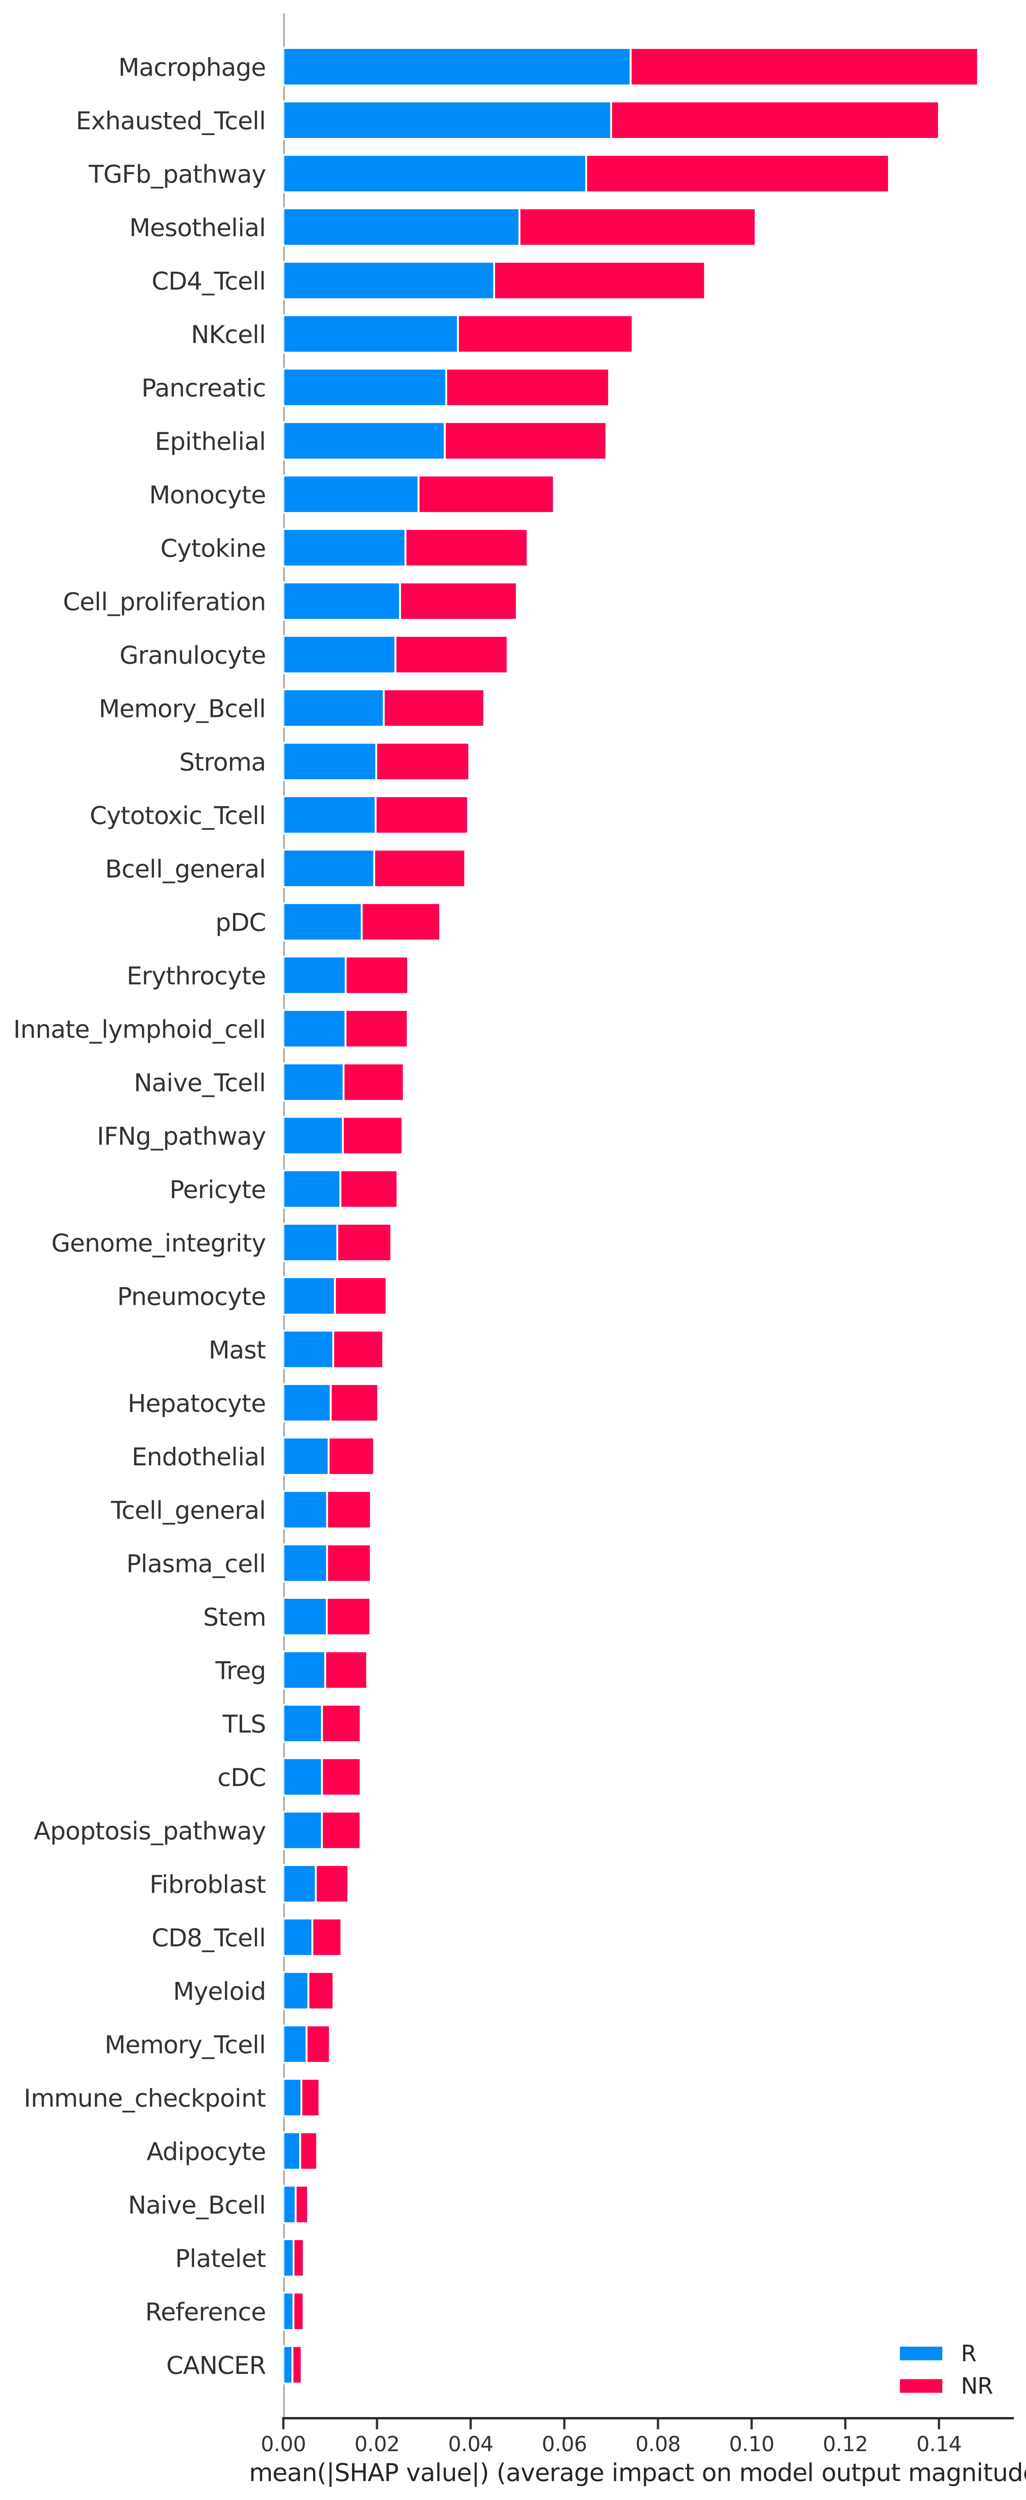 <?xml version="1.0" encoding="utf-8" standalone="no"?>
<!DOCTYPE svg PUBLIC "-//W3C//DTD SVG 1.1//EN"
  "http://www.w3.org/Graphics/SVG/1.1/DTD/svg11.dtd">
<svg xmlns:xlink="http://www.w3.org/1999/xlink" width="556.658pt" height="1355.79pt" viewBox="0 0 556.658 1355.79" xmlns="http://www.w3.org/2000/svg" version="1.1">
 <defs>
  <style type="text/css">*{stroke-linejoin: round; stroke-linecap: butt}</style>
 </defs>
 <g id="figure_1">
  <g id="patch_1">
   <path d="M 0 1355.79 
L 556.658 1355.79 
L 556.658 0 
L 0 0 
z
" style="fill: #ffffff"/>
  </g>
  <g id="axes_1">
   <g id="patch_2">
    <path d="M 153.724 1311.444 
L 549.458 1311.444 
L 549.458 7.2 
L 153.724 7.2 
z
" style="fill: #ffffff"/>
   </g>
   <g id="line2d_1">
    <path d="M 153.724 1311.444 
L 153.724 7.2 
" clip-path="url(#p7a71cf74c3)" style="fill: none; stroke: #999999; stroke-width: 1.5; stroke-linecap: round"/>
   </g>
   <g id="matplotlib.axis_1">
    <g id="xtick_1">
     <g id="line2d_2">
      <defs>
       <path id="m503cd597be" d="M 0 0 
L 0 6 
" style="stroke: #333333; stroke-width: 1.25"/>
      </defs>
      <g>
       <use xlink:href="#m503cd597be" x="153.724" y="1311.444" style="fill: #333333; stroke: #333333; stroke-width: 1.25"/>
      </g>
     </g>
     <g id="text_1">
      <!-- 0.00 -->
      <g style="fill: #333333" transform="translate(141.478 1329.302) scale(0.11 -0.11)">
       <defs>
        <path id="DejaVuSans-30" d="M 2034 4250 
Q 1547 4250 1301 3770 
Q 1056 3291 1056 2328 
Q 1056 1369 1301 889 
Q 1547 409 2034 409 
Q 2525 409 2770 889 
Q 3016 1369 3016 2328 
Q 3016 3291 2770 3770 
Q 2525 4250 2034 4250 
z
M 2034 4750 
Q 2819 4750 3233 4129 
Q 3647 3509 3647 2328 
Q 3647 1150 3233 529 
Q 2819 -91 2034 -91 
Q 1250 -91 836 529 
Q 422 1150 422 2328 
Q 422 3509 836 4129 
Q 1250 4750 2034 4750 
z
" transform="scale(0.016)"/>
        <path id="DejaVuSans-2e" d="M 684 794 
L 1344 794 
L 1344 0 
L 684 0 
L 684 794 
z
" transform="scale(0.016)"/>
       </defs>
       <use xlink:href="#DejaVuSans-30"/>
       <use xlink:href="#DejaVuSans-2e" x="63.623"/>
       <use xlink:href="#DejaVuSans-30" x="95.41"/>
       <use xlink:href="#DejaVuSans-30" x="159.033"/>
      </g>
     </g>
    </g>
    <g id="xtick_2">
     <g id="line2d_3">
      <g>
       <use xlink:href="#m503cd597be" x="204.541" y="1311.444" style="fill: #333333; stroke: #333333; stroke-width: 1.25"/>
      </g>
     </g>
     <g id="text_2">
      <!-- 0.02 -->
      <g style="fill: #333333" transform="translate(192.294 1329.302) scale(0.11 -0.11)">
       <defs>
        <path id="DejaVuSans-32" d="M 1228 531 
L 3431 531 
L 3431 0 
L 469 0 
L 469 531 
Q 828 903 1448 1529 
Q 2069 2156 2228 2338 
Q 2531 2678 2651 2914 
Q 2772 3150 2772 3378 
Q 2772 3750 2511 3984 
Q 2250 4219 1831 4219 
Q 1534 4219 1204 4116 
Q 875 4013 500 3803 
L 500 4441 
Q 881 4594 1212 4672 
Q 1544 4750 1819 4750 
Q 2544 4750 2975 4387 
Q 3406 4025 3406 3419 
Q 3406 3131 3298 2873 
Q 3191 2616 2906 2266 
Q 2828 2175 2409 1742 
Q 1991 1309 1228 531 
z
" transform="scale(0.016)"/>
       </defs>
       <use xlink:href="#DejaVuSans-30"/>
       <use xlink:href="#DejaVuSans-2e" x="63.623"/>
       <use xlink:href="#DejaVuSans-30" x="95.41"/>
       <use xlink:href="#DejaVuSans-32" x="159.033"/>
      </g>
     </g>
    </g>
    <g id="xtick_3">
     <g id="line2d_4">
      <g>
       <use xlink:href="#m503cd597be" x="255.357" y="1311.444" style="fill: #333333; stroke: #333333; stroke-width: 1.25"/>
      </g>
     </g>
     <g id="text_3">
      <!-- 0.04 -->
      <g style="fill: #333333" transform="translate(243.111 1329.302) scale(0.11 -0.11)">
       <defs>
        <path id="DejaVuSans-34" d="M 2419 4116 
L 825 1625 
L 2419 1625 
L 2419 4116 
z
M 2253 4666 
L 3047 4666 
L 3047 1625 
L 3713 1625 
L 3713 1100 
L 3047 1100 
L 3047 0 
L 2419 0 
L 2419 1100 
L 313 1100 
L 313 1709 
L 2253 4666 
z
" transform="scale(0.016)"/>
       </defs>
       <use xlink:href="#DejaVuSans-30"/>
       <use xlink:href="#DejaVuSans-2e" x="63.623"/>
       <use xlink:href="#DejaVuSans-30" x="95.41"/>
       <use xlink:href="#DejaVuSans-34" x="159.033"/>
      </g>
     </g>
    </g>
    <g id="xtick_4">
     <g id="line2d_5">
      <g>
       <use xlink:href="#m503cd597be" x="306.174" y="1311.444" style="fill: #333333; stroke: #333333; stroke-width: 1.25"/>
      </g>
     </g>
     <g id="text_4">
      <!-- 0.06 -->
      <g style="fill: #333333" transform="translate(293.927 1329.302) scale(0.11 -0.11)">
       <defs>
        <path id="DejaVuSans-36" d="M 2113 2584 
Q 1688 2584 1439 2293 
Q 1191 2003 1191 1497 
Q 1191 994 1439 701 
Q 1688 409 2113 409 
Q 2538 409 2786 701 
Q 3034 994 3034 1497 
Q 3034 2003 2786 2293 
Q 2538 2584 2113 2584 
z
M 3366 4563 
L 3366 3988 
Q 3128 4100 2886 4159 
Q 2644 4219 2406 4219 
Q 1781 4219 1451 3797 
Q 1122 3375 1075 2522 
Q 1259 2794 1537 2939 
Q 1816 3084 2150 3084 
Q 2853 3084 3261 2657 
Q 3669 2231 3669 1497 
Q 3669 778 3244 343 
Q 2819 -91 2113 -91 
Q 1303 -91 875 529 
Q 447 1150 447 2328 
Q 447 3434 972 4092 
Q 1497 4750 2381 4750 
Q 2619 4750 2861 4703 
Q 3103 4656 3366 4563 
z
" transform="scale(0.016)"/>
       </defs>
       <use xlink:href="#DejaVuSans-30"/>
       <use xlink:href="#DejaVuSans-2e" x="63.623"/>
       <use xlink:href="#DejaVuSans-30" x="95.41"/>
       <use xlink:href="#DejaVuSans-36" x="159.033"/>
      </g>
     </g>
    </g>
    <g id="xtick_5">
     <g id="line2d_6">
      <g>
       <use xlink:href="#m503cd597be" x="356.99" y="1311.444" style="fill: #333333; stroke: #333333; stroke-width: 1.25"/>
      </g>
     </g>
     <g id="text_5">
      <!-- 0.08 -->
      <g style="fill: #333333" transform="translate(344.744 1329.302) scale(0.11 -0.11)">
       <defs>
        <path id="DejaVuSans-38" d="M 2034 2216 
Q 1584 2216 1326 1975 
Q 1069 1734 1069 1313 
Q 1069 891 1326 650 
Q 1584 409 2034 409 
Q 2484 409 2743 651 
Q 3003 894 3003 1313 
Q 3003 1734 2745 1975 
Q 2488 2216 2034 2216 
z
M 1403 2484 
Q 997 2584 770 2862 
Q 544 3141 544 3541 
Q 544 4100 942 4425 
Q 1341 4750 2034 4750 
Q 2731 4750 3128 4425 
Q 3525 4100 3525 3541 
Q 3525 3141 3298 2862 
Q 3072 2584 2669 2484 
Q 3125 2378 3379 2068 
Q 3634 1759 3634 1313 
Q 3634 634 3220 271 
Q 2806 -91 2034 -91 
Q 1263 -91 848 271 
Q 434 634 434 1313 
Q 434 1759 690 2068 
Q 947 2378 1403 2484 
z
M 1172 3481 
Q 1172 3119 1398 2916 
Q 1625 2713 2034 2713 
Q 2441 2713 2670 2916 
Q 2900 3119 2900 3481 
Q 2900 3844 2670 4047 
Q 2441 4250 2034 4250 
Q 1625 4250 1398 4047 
Q 1172 3844 1172 3481 
z
" transform="scale(0.016)"/>
       </defs>
       <use xlink:href="#DejaVuSans-30"/>
       <use xlink:href="#DejaVuSans-2e" x="63.623"/>
       <use xlink:href="#DejaVuSans-30" x="95.41"/>
       <use xlink:href="#DejaVuSans-38" x="159.033"/>
      </g>
     </g>
    </g>
    <g id="xtick_6">
     <g id="line2d_7">
      <g>
       <use xlink:href="#m503cd597be" x="407.807" y="1311.444" style="fill: #333333; stroke: #333333; stroke-width: 1.25"/>
      </g>
     </g>
     <g id="text_6">
      <!-- 0.10 -->
      <g style="fill: #333333" transform="translate(395.56 1329.302) scale(0.11 -0.11)">
       <defs>
        <path id="DejaVuSans-31" d="M 794 531 
L 1825 531 
L 1825 4091 
L 703 3866 
L 703 4441 
L 1819 4666 
L 2450 4666 
L 2450 531 
L 3481 531 
L 3481 0 
L 794 0 
L 794 531 
z
" transform="scale(0.016)"/>
       </defs>
       <use xlink:href="#DejaVuSans-30"/>
       <use xlink:href="#DejaVuSans-2e" x="63.623"/>
       <use xlink:href="#DejaVuSans-31" x="95.41"/>
       <use xlink:href="#DejaVuSans-30" x="159.033"/>
      </g>
     </g>
    </g>
    <g id="xtick_7">
     <g id="line2d_8">
      <g>
       <use xlink:href="#m503cd597be" x="458.623" y="1311.444" style="fill: #333333; stroke: #333333; stroke-width: 1.25"/>
      </g>
     </g>
     <g id="text_7">
      <!-- 0.12 -->
      <g style="fill: #333333" transform="translate(446.377 1329.302) scale(0.11 -0.11)">
       <use xlink:href="#DejaVuSans-30"/>
       <use xlink:href="#DejaVuSans-2e" x="63.623"/>
       <use xlink:href="#DejaVuSans-31" x="95.41"/>
       <use xlink:href="#DejaVuSans-32" x="159.033"/>
      </g>
     </g>
    </g>
    <g id="xtick_8">
     <g id="line2d_9">
      <g>
       <use xlink:href="#m503cd597be" x="509.44" y="1311.444" style="fill: #333333; stroke: #333333; stroke-width: 1.25"/>
      </g>
     </g>
     <g id="text_8">
      <!-- 0.14 -->
      <g style="fill: #333333" transform="translate(497.193 1329.302) scale(0.11 -0.11)">
       <use xlink:href="#DejaVuSans-30"/>
       <use xlink:href="#DejaVuSans-2e" x="63.623"/>
       <use xlink:href="#DejaVuSans-31" x="95.41"/>
       <use xlink:href="#DejaVuSans-34" x="159.033"/>
      </g>
     </g>
    </g>
    <g id="text_9">
     <!-- mean(|SHAP value|) (average impact on model output magnitude) -->
     <g style="fill: #262626" transform="translate(135.122 1345.525) scale(0.13 -0.13)">
      <defs>
       <path id="DejaVuSans-6d" d="M 3328 2828 
Q 3544 3216 3844 3400 
Q 4144 3584 4550 3584 
Q 5097 3584 5394 3201 
Q 5691 2819 5691 2113 
L 5691 0 
L 5113 0 
L 5113 2094 
Q 5113 2597 4934 2840 
Q 4756 3084 4391 3084 
Q 3944 3084 3684 2787 
Q 3425 2491 3425 1978 
L 3425 0 
L 2847 0 
L 2847 2094 
Q 2847 2600 2669 2842 
Q 2491 3084 2119 3084 
Q 1678 3084 1418 2786 
Q 1159 2488 1159 1978 
L 1159 0 
L 581 0 
L 581 3500 
L 1159 3500 
L 1159 2956 
Q 1356 3278 1631 3431 
Q 1906 3584 2284 3584 
Q 2666 3584 2933 3390 
Q 3200 3197 3328 2828 
z
" transform="scale(0.016)"/>
       <path id="DejaVuSans-65" d="M 3597 1894 
L 3597 1613 
L 953 1613 
Q 991 1019 1311 708 
Q 1631 397 2203 397 
Q 2534 397 2845 478 
Q 3156 559 3463 722 
L 3463 178 
Q 3153 47 2828 -22 
Q 2503 -91 2169 -91 
Q 1331 -91 842 396 
Q 353 884 353 1716 
Q 353 2575 817 3079 
Q 1281 3584 2069 3584 
Q 2775 3584 3186 3129 
Q 3597 2675 3597 1894 
z
M 3022 2063 
Q 3016 2534 2758 2815 
Q 2500 3097 2075 3097 
Q 1594 3097 1305 2825 
Q 1016 2553 972 2059 
L 3022 2063 
z
" transform="scale(0.016)"/>
       <path id="DejaVuSans-61" d="M 2194 1759 
Q 1497 1759 1228 1600 
Q 959 1441 959 1056 
Q 959 750 1161 570 
Q 1363 391 1709 391 
Q 2188 391 2477 730 
Q 2766 1069 2766 1631 
L 2766 1759 
L 2194 1759 
z
M 3341 1997 
L 3341 0 
L 2766 0 
L 2766 531 
Q 2569 213 2275 61 
Q 1981 -91 1556 -91 
Q 1019 -91 701 211 
Q 384 513 384 1019 
Q 384 1609 779 1909 
Q 1175 2209 1959 2209 
L 2766 2209 
L 2766 2266 
Q 2766 2663 2505 2880 
Q 2244 3097 1772 3097 
Q 1472 3097 1187 3025 
Q 903 2953 641 2809 
L 641 3341 
Q 956 3463 1253 3523 
Q 1550 3584 1831 3584 
Q 2591 3584 2966 3190 
Q 3341 2797 3341 1997 
z
" transform="scale(0.016)"/>
       <path id="DejaVuSans-6e" d="M 3513 2113 
L 3513 0 
L 2938 0 
L 2938 2094 
Q 2938 2591 2744 2837 
Q 2550 3084 2163 3084 
Q 1697 3084 1428 2787 
Q 1159 2491 1159 1978 
L 1159 0 
L 581 0 
L 581 3500 
L 1159 3500 
L 1159 2956 
Q 1366 3272 1645 3428 
Q 1925 3584 2291 3584 
Q 2894 3584 3203 3211 
Q 3513 2838 3513 2113 
z
" transform="scale(0.016)"/>
       <path id="DejaVuSans-28" d="M 1984 4856 
Q 1566 4138 1362 3434 
Q 1159 2731 1159 2009 
Q 1159 1288 1364 580 
Q 1569 -128 1984 -844 
L 1484 -844 
Q 1016 -109 783 600 
Q 550 1309 550 2009 
Q 550 2706 781 3412 
Q 1013 4119 1484 4856 
L 1984 4856 
z
" transform="scale(0.016)"/>
       <path id="DejaVuSans-7c" d="M 1344 4891 
L 1344 -1509 
L 813 -1509 
L 813 4891 
L 1344 4891 
z
" transform="scale(0.016)"/>
       <path id="DejaVuSans-53" d="M 3425 4513 
L 3425 3897 
Q 3066 4069 2747 4153 
Q 2428 4238 2131 4238 
Q 1616 4238 1336 4038 
Q 1056 3838 1056 3469 
Q 1056 3159 1242 3001 
Q 1428 2844 1947 2747 
L 2328 2669 
Q 3034 2534 3370 2195 
Q 3706 1856 3706 1288 
Q 3706 609 3251 259 
Q 2797 -91 1919 -91 
Q 1588 -91 1214 -16 
Q 841 59 441 206 
L 441 856 
Q 825 641 1194 531 
Q 1563 422 1919 422 
Q 2459 422 2753 634 
Q 3047 847 3047 1241 
Q 3047 1584 2836 1778 
Q 2625 1972 2144 2069 
L 1759 2144 
Q 1053 2284 737 2584 
Q 422 2884 422 3419 
Q 422 4038 858 4394 
Q 1294 4750 2059 4750 
Q 2388 4750 2728 4690 
Q 3069 4631 3425 4513 
z
" transform="scale(0.016)"/>
       <path id="DejaVuSans-48" d="M 628 4666 
L 1259 4666 
L 1259 2753 
L 3553 2753 
L 3553 4666 
L 4184 4666 
L 4184 0 
L 3553 0 
L 3553 2222 
L 1259 2222 
L 1259 0 
L 628 0 
L 628 4666 
z
" transform="scale(0.016)"/>
       <path id="DejaVuSans-41" d="M 2188 4044 
L 1331 1722 
L 3047 1722 
L 2188 4044 
z
M 1831 4666 
L 2547 4666 
L 4325 0 
L 3669 0 
L 3244 1197 
L 1141 1197 
L 716 0 
L 50 0 
L 1831 4666 
z
" transform="scale(0.016)"/>
       <path id="DejaVuSans-50" d="M 1259 4147 
L 1259 2394 
L 2053 2394 
Q 2494 2394 2734 2622 
Q 2975 2850 2975 3272 
Q 2975 3691 2734 3919 
Q 2494 4147 2053 4147 
L 1259 4147 
z
M 628 4666 
L 2053 4666 
Q 2838 4666 3239 4311 
Q 3641 3956 3641 3272 
Q 3641 2581 3239 2228 
Q 2838 1875 2053 1875 
L 1259 1875 
L 1259 0 
L 628 0 
L 628 4666 
z
" transform="scale(0.016)"/>
       <path id="DejaVuSans-20" transform="scale(0.016)"/>
       <path id="DejaVuSans-76" d="M 191 3500 
L 800 3500 
L 1894 563 
L 2988 3500 
L 3597 3500 
L 2284 0 
L 1503 0 
L 191 3500 
z
" transform="scale(0.016)"/>
       <path id="DejaVuSans-6c" d="M 603 4863 
L 1178 4863 
L 1178 0 
L 603 0 
L 603 4863 
z
" transform="scale(0.016)"/>
       <path id="DejaVuSans-75" d="M 544 1381 
L 544 3500 
L 1119 3500 
L 1119 1403 
Q 1119 906 1312 657 
Q 1506 409 1894 409 
Q 2359 409 2629 706 
Q 2900 1003 2900 1516 
L 2900 3500 
L 3475 3500 
L 3475 0 
L 2900 0 
L 2900 538 
Q 2691 219 2414 64 
Q 2138 -91 1772 -91 
Q 1169 -91 856 284 
Q 544 659 544 1381 
z
M 1991 3584 
L 1991 3584 
z
" transform="scale(0.016)"/>
       <path id="DejaVuSans-29" d="M 513 4856 
L 1013 4856 
Q 1481 4119 1714 3412 
Q 1947 2706 1947 2009 
Q 1947 1309 1714 600 
Q 1481 -109 1013 -844 
L 513 -844 
Q 928 -128 1133 580 
Q 1338 1288 1338 2009 
Q 1338 2731 1133 3434 
Q 928 4138 513 4856 
z
" transform="scale(0.016)"/>
       <path id="DejaVuSans-72" d="M 2631 2963 
Q 2534 3019 2420 3045 
Q 2306 3072 2169 3072 
Q 1681 3072 1420 2755 
Q 1159 2438 1159 1844 
L 1159 0 
L 581 0 
L 581 3500 
L 1159 3500 
L 1159 2956 
Q 1341 3275 1631 3429 
Q 1922 3584 2338 3584 
Q 2397 3584 2469 3576 
Q 2541 3569 2628 3553 
L 2631 2963 
z
" transform="scale(0.016)"/>
       <path id="DejaVuSans-67" d="M 2906 1791 
Q 2906 2416 2648 2759 
Q 2391 3103 1925 3103 
Q 1463 3103 1205 2759 
Q 947 2416 947 1791 
Q 947 1169 1205 825 
Q 1463 481 1925 481 
Q 2391 481 2648 825 
Q 2906 1169 2906 1791 
z
M 3481 434 
Q 3481 -459 3084 -895 
Q 2688 -1331 1869 -1331 
Q 1566 -1331 1297 -1286 
Q 1028 -1241 775 -1147 
L 775 -588 
Q 1028 -725 1275 -790 
Q 1522 -856 1778 -856 
Q 2344 -856 2625 -561 
Q 2906 -266 2906 331 
L 2906 616 
Q 2728 306 2450 153 
Q 2172 0 1784 0 
Q 1141 0 747 490 
Q 353 981 353 1791 
Q 353 2603 747 3093 
Q 1141 3584 1784 3584 
Q 2172 3584 2450 3431 
Q 2728 3278 2906 2969 
L 2906 3500 
L 3481 3500 
L 3481 434 
z
" transform="scale(0.016)"/>
       <path id="DejaVuSans-69" d="M 603 3500 
L 1178 3500 
L 1178 0 
L 603 0 
L 603 3500 
z
M 603 4863 
L 1178 4863 
L 1178 4134 
L 603 4134 
L 603 4863 
z
" transform="scale(0.016)"/>
       <path id="DejaVuSans-70" d="M 1159 525 
L 1159 -1331 
L 581 -1331 
L 581 3500 
L 1159 3500 
L 1159 2969 
Q 1341 3281 1617 3432 
Q 1894 3584 2278 3584 
Q 2916 3584 3314 3078 
Q 3713 2572 3713 1747 
Q 3713 922 3314 415 
Q 2916 -91 2278 -91 
Q 1894 -91 1617 61 
Q 1341 213 1159 525 
z
M 3116 1747 
Q 3116 2381 2855 2742 
Q 2594 3103 2138 3103 
Q 1681 3103 1420 2742 
Q 1159 2381 1159 1747 
Q 1159 1113 1420 752 
Q 1681 391 2138 391 
Q 2594 391 2855 752 
Q 3116 1113 3116 1747 
z
" transform="scale(0.016)"/>
       <path id="DejaVuSans-63" d="M 3122 3366 
L 3122 2828 
Q 2878 2963 2633 3030 
Q 2388 3097 2138 3097 
Q 1578 3097 1268 2742 
Q 959 2388 959 1747 
Q 959 1106 1268 751 
Q 1578 397 2138 397 
Q 2388 397 2633 464 
Q 2878 531 3122 666 
L 3122 134 
Q 2881 22 2623 -34 
Q 2366 -91 2075 -91 
Q 1284 -91 818 406 
Q 353 903 353 1747 
Q 353 2603 823 3093 
Q 1294 3584 2113 3584 
Q 2378 3584 2631 3529 
Q 2884 3475 3122 3366 
z
" transform="scale(0.016)"/>
       <path id="DejaVuSans-74" d="M 1172 4494 
L 1172 3500 
L 2356 3500 
L 2356 3053 
L 1172 3053 
L 1172 1153 
Q 1172 725 1289 603 
Q 1406 481 1766 481 
L 2356 481 
L 2356 0 
L 1766 0 
Q 1100 0 847 248 
Q 594 497 594 1153 
L 594 3053 
L 172 3053 
L 172 3500 
L 594 3500 
L 594 4494 
L 1172 4494 
z
" transform="scale(0.016)"/>
       <path id="DejaVuSans-6f" d="M 1959 3097 
Q 1497 3097 1228 2736 
Q 959 2375 959 1747 
Q 959 1119 1226 758 
Q 1494 397 1959 397 
Q 2419 397 2687 759 
Q 2956 1122 2956 1747 
Q 2956 2369 2687 2733 
Q 2419 3097 1959 3097 
z
M 1959 3584 
Q 2709 3584 3137 3096 
Q 3566 2609 3566 1747 
Q 3566 888 3137 398 
Q 2709 -91 1959 -91 
Q 1206 -91 779 398 
Q 353 888 353 1747 
Q 353 2609 779 3096 
Q 1206 3584 1959 3584 
z
" transform="scale(0.016)"/>
       <path id="DejaVuSans-64" d="M 2906 2969 
L 2906 4863 
L 3481 4863 
L 3481 0 
L 2906 0 
L 2906 525 
Q 2725 213 2448 61 
Q 2172 -91 1784 -91 
Q 1150 -91 751 415 
Q 353 922 353 1747 
Q 353 2572 751 3078 
Q 1150 3584 1784 3584 
Q 2172 3584 2448 3432 
Q 2725 3281 2906 2969 
z
M 947 1747 
Q 947 1113 1208 752 
Q 1469 391 1925 391 
Q 2381 391 2643 752 
Q 2906 1113 2906 1747 
Q 2906 2381 2643 2742 
Q 2381 3103 1925 3103 
Q 1469 3103 1208 2742 
Q 947 2381 947 1747 
z
" transform="scale(0.016)"/>
      </defs>
      <use xlink:href="#DejaVuSans-6d"/>
      <use xlink:href="#DejaVuSans-65" x="97.412"/>
      <use xlink:href="#DejaVuSans-61" x="158.936"/>
      <use xlink:href="#DejaVuSans-6e" x="220.215"/>
      <use xlink:href="#DejaVuSans-28" x="283.594"/>
      <use xlink:href="#DejaVuSans-7c" x="322.607"/>
      <use xlink:href="#DejaVuSans-53" x="356.299"/>
      <use xlink:href="#DejaVuSans-48" x="419.775"/>
      <use xlink:href="#DejaVuSans-41" x="494.971"/>
      <use xlink:href="#DejaVuSans-50" x="563.379"/>
      <use xlink:href="#DejaVuSans-20" x="623.682"/>
      <use xlink:href="#DejaVuSans-76" x="655.469"/>
      <use xlink:href="#DejaVuSans-61" x="714.648"/>
      <use xlink:href="#DejaVuSans-6c" x="775.928"/>
      <use xlink:href="#DejaVuSans-75" x="803.711"/>
      <use xlink:href="#DejaVuSans-65" x="867.09"/>
      <use xlink:href="#DejaVuSans-7c" x="928.613"/>
      <use xlink:href="#DejaVuSans-29" x="962.305"/>
      <use xlink:href="#DejaVuSans-20" x="1001.318"/>
      <use xlink:href="#DejaVuSans-28" x="1033.105"/>
      <use xlink:href="#DejaVuSans-61" x="1072.119"/>
      <use xlink:href="#DejaVuSans-76" x="1133.398"/>
      <use xlink:href="#DejaVuSans-65" x="1192.578"/>
      <use xlink:href="#DejaVuSans-72" x="1254.102"/>
      <use xlink:href="#DejaVuSans-61" x="1295.215"/>
      <use xlink:href="#DejaVuSans-67" x="1356.494"/>
      <use xlink:href="#DejaVuSans-65" x="1419.971"/>
      <use xlink:href="#DejaVuSans-20" x="1481.494"/>
      <use xlink:href="#DejaVuSans-69" x="1513.281"/>
      <use xlink:href="#DejaVuSans-6d" x="1541.064"/>
      <use xlink:href="#DejaVuSans-70" x="1638.477"/>
      <use xlink:href="#DejaVuSans-61" x="1701.953"/>
      <use xlink:href="#DejaVuSans-63" x="1763.232"/>
      <use xlink:href="#DejaVuSans-74" x="1818.213"/>
      <use xlink:href="#DejaVuSans-20" x="1857.422"/>
      <use xlink:href="#DejaVuSans-6f" x="1889.209"/>
      <use xlink:href="#DejaVuSans-6e" x="1950.391"/>
      <use xlink:href="#DejaVuSans-20" x="2013.77"/>
      <use xlink:href="#DejaVuSans-6d" x="2045.557"/>
      <use xlink:href="#DejaVuSans-6f" x="2142.969"/>
      <use xlink:href="#DejaVuSans-64" x="2204.15"/>
      <use xlink:href="#DejaVuSans-65" x="2267.627"/>
      <use xlink:href="#DejaVuSans-6c" x="2329.15"/>
      <use xlink:href="#DejaVuSans-20" x="2356.934"/>
      <use xlink:href="#DejaVuSans-6f" x="2388.721"/>
      <use xlink:href="#DejaVuSans-75" x="2449.902"/>
      <use xlink:href="#DejaVuSans-74" x="2513.281"/>
      <use xlink:href="#DejaVuSans-70" x="2552.49"/>
      <use xlink:href="#DejaVuSans-75" x="2615.967"/>
      <use xlink:href="#DejaVuSans-74" x="2679.346"/>
      <use xlink:href="#DejaVuSans-20" x="2718.555"/>
      <use xlink:href="#DejaVuSans-6d" x="2750.342"/>
      <use xlink:href="#DejaVuSans-61" x="2847.754"/>
      <use xlink:href="#DejaVuSans-67" x="2909.033"/>
      <use xlink:href="#DejaVuSans-6e" x="2972.51"/>
      <use xlink:href="#DejaVuSans-69" x="3035.889"/>
      <use xlink:href="#DejaVuSans-74" x="3063.672"/>
      <use xlink:href="#DejaVuSans-75" x="3102.881"/>
      <use xlink:href="#DejaVuSans-64" x="3166.26"/>
      <use xlink:href="#DejaVuSans-65" x="3229.736"/>
      <use xlink:href="#DejaVuSans-29" x="3291.26"/>
     </g>
    </g>
   </g>
   <g id="matplotlib.axis_2">
    <g id="ytick_1">
     <g id="text_10">
      <!-- CANCER -->
      <g style="fill: #333333" transform="translate(90.203 1287.4) scale(0.13 -0.13)">
       <defs>
        <path id="DejaVuSans-43" d="M 4122 4306 
L 4122 3641 
Q 3803 3938 3442 4084 
Q 3081 4231 2675 4231 
Q 1875 4231 1450 3742 
Q 1025 3253 1025 2328 
Q 1025 1406 1450 917 
Q 1875 428 2675 428 
Q 3081 428 3442 575 
Q 3803 722 4122 1019 
L 4122 359 
Q 3791 134 3420 21 
Q 3050 -91 2638 -91 
Q 1578 -91 968 557 
Q 359 1206 359 2328 
Q 359 3453 968 4101 
Q 1578 4750 2638 4750 
Q 3056 4750 3426 4639 
Q 3797 4528 4122 4306 
z
" transform="scale(0.016)"/>
        <path id="DejaVuSans-4e" d="M 628 4666 
L 1478 4666 
L 3547 763 
L 3547 4666 
L 4159 4666 
L 4159 0 
L 3309 0 
L 1241 3903 
L 1241 0 
L 628 0 
L 628 4666 
z
" transform="scale(0.016)"/>
        <path id="DejaVuSans-45" d="M 628 4666 
L 3578 4666 
L 3578 4134 
L 1259 4134 
L 1259 2753 
L 3481 2753 
L 3481 2222 
L 1259 2222 
L 1259 531 
L 3634 531 
L 3634 0 
L 628 0 
L 628 4666 
z
" transform="scale(0.016)"/>
        <path id="DejaVuSans-52" d="M 2841 2188 
Q 3044 2119 3236 1894 
Q 3428 1669 3622 1275 
L 4263 0 
L 3584 0 
L 2988 1197 
Q 2756 1666 2539 1819 
Q 2322 1972 1947 1972 
L 1259 1972 
L 1259 0 
L 628 0 
L 628 4666 
L 2053 4666 
Q 2853 4666 3247 4331 
Q 3641 3997 3641 3322 
Q 3641 2881 3436 2590 
Q 3231 2300 2841 2188 
z
M 1259 4147 
L 1259 2491 
L 2053 2491 
Q 2509 2491 2742 2702 
Q 2975 2913 2975 3322 
Q 2975 3731 2742 3939 
Q 2509 4147 2053 4147 
L 1259 4147 
z
" transform="scale(0.016)"/>
       </defs>
       <use xlink:href="#DejaVuSans-43"/>
       <use xlink:href="#DejaVuSans-41" x="69.824"/>
       <use xlink:href="#DejaVuSans-4e" x="138.232"/>
       <use xlink:href="#DejaVuSans-43" x="213.037"/>
       <use xlink:href="#DejaVuSans-45" x="282.861"/>
       <use xlink:href="#DejaVuSans-52" x="346.045"/>
      </g>
     </g>
    </g>
    <g id="ytick_2">
     <g id="text_11">
      <!-- Reference -->
      <g style="fill: #333333" transform="translate(78.765 1258.417) scale(0.13 -0.13)">
       <defs>
        <path id="DejaVuSans-66" d="M 2375 4863 
L 2375 4384 
L 1825 4384 
Q 1516 4384 1395 4259 
Q 1275 4134 1275 3809 
L 1275 3500 
L 2222 3500 
L 2222 3053 
L 1275 3053 
L 1275 0 
L 697 0 
L 697 3053 
L 147 3053 
L 147 3500 
L 697 3500 
L 697 3744 
Q 697 4328 969 4595 
Q 1241 4863 1831 4863 
L 2375 4863 
z
" transform="scale(0.016)"/>
       </defs>
       <use xlink:href="#DejaVuSans-52"/>
       <use xlink:href="#DejaVuSans-65" x="64.982"/>
       <use xlink:href="#DejaVuSans-66" x="126.506"/>
       <use xlink:href="#DejaVuSans-65" x="161.711"/>
       <use xlink:href="#DejaVuSans-72" x="223.234"/>
       <use xlink:href="#DejaVuSans-65" x="262.098"/>
       <use xlink:href="#DejaVuSans-6e" x="323.621"/>
       <use xlink:href="#DejaVuSans-63" x="387"/>
       <use xlink:href="#DejaVuSans-65" x="441.98"/>
      </g>
     </g>
    </g>
    <g id="ytick_3">
     <g id="text_12">
      <!-- Platelet -->
      <g style="fill: #333333" transform="translate(95.005 1229.433) scale(0.13 -0.13)">
       <use xlink:href="#DejaVuSans-50"/>
       <use xlink:href="#DejaVuSans-6c" x="60.303"/>
       <use xlink:href="#DejaVuSans-61" x="88.086"/>
       <use xlink:href="#DejaVuSans-74" x="149.365"/>
       <use xlink:href="#DejaVuSans-65" x="188.574"/>
       <use xlink:href="#DejaVuSans-6c" x="250.098"/>
       <use xlink:href="#DejaVuSans-65" x="277.881"/>
       <use xlink:href="#DejaVuSans-74" x="339.404"/>
      </g>
     </g>
    </g>
    <g id="ytick_4">
     <g id="text_13">
      <!-- Naive_Bcell -->
      <g style="fill: #333333" transform="translate(69.438 1200.45) scale(0.13 -0.13)">
       <defs>
        <path id="DejaVuSans-5f" d="M 3263 -1063 
L 3263 -1509 
L -63 -1509 
L -63 -1063 
L 3263 -1063 
z
" transform="scale(0.016)"/>
        <path id="DejaVuSans-42" d="M 1259 2228 
L 1259 519 
L 2272 519 
Q 2781 519 3026 730 
Q 3272 941 3272 1375 
Q 3272 1813 3026 2020 
Q 2781 2228 2272 2228 
L 1259 2228 
z
M 1259 4147 
L 1259 2741 
L 2194 2741 
Q 2656 2741 2882 2914 
Q 3109 3088 3109 3444 
Q 3109 3797 2882 3972 
Q 2656 4147 2194 4147 
L 1259 4147 
z
M 628 4666 
L 2241 4666 
Q 2963 4666 3353 4366 
Q 3744 4066 3744 3513 
Q 3744 3084 3544 2831 
Q 3344 2578 2956 2516 
Q 3422 2416 3680 2098 
Q 3938 1781 3938 1306 
Q 3938 681 3513 340 
Q 3088 0 2303 0 
L 628 0 
L 628 4666 
z
" transform="scale(0.016)"/>
       </defs>
       <use xlink:href="#DejaVuSans-4e"/>
       <use xlink:href="#DejaVuSans-61" x="74.805"/>
       <use xlink:href="#DejaVuSans-69" x="136.084"/>
       <use xlink:href="#DejaVuSans-76" x="163.867"/>
       <use xlink:href="#DejaVuSans-65" x="223.047"/>
       <use xlink:href="#DejaVuSans-5f" x="284.57"/>
       <use xlink:href="#DejaVuSans-42" x="334.57"/>
       <use xlink:href="#DejaVuSans-63" x="403.174"/>
       <use xlink:href="#DejaVuSans-65" x="458.154"/>
       <use xlink:href="#DejaVuSans-6c" x="519.678"/>
       <use xlink:href="#DejaVuSans-6c" x="547.461"/>
      </g>
     </g>
    </g>
    <g id="ytick_5">
     <g id="text_14">
      <!-- Adipocyte -->
      <g style="fill: #333333" transform="translate(79.549 1171.467) scale(0.13 -0.13)">
       <defs>
        <path id="DejaVuSans-79" d="M 2059 -325 
Q 1816 -950 1584 -1140 
Q 1353 -1331 966 -1331 
L 506 -1331 
L 506 -850 
L 844 -850 
Q 1081 -850 1212 -737 
Q 1344 -625 1503 -206 
L 1606 56 
L 191 3500 
L 800 3500 
L 1894 763 
L 2988 3500 
L 3597 3500 
L 2059 -325 
z
" transform="scale(0.016)"/>
       </defs>
       <use xlink:href="#DejaVuSans-41"/>
       <use xlink:href="#DejaVuSans-64" x="66.658"/>
       <use xlink:href="#DejaVuSans-69" x="130.135"/>
       <use xlink:href="#DejaVuSans-70" x="157.918"/>
       <use xlink:href="#DejaVuSans-6f" x="221.395"/>
       <use xlink:href="#DejaVuSans-63" x="282.576"/>
       <use xlink:href="#DejaVuSans-79" x="337.557"/>
       <use xlink:href="#DejaVuSans-74" x="396.736"/>
       <use xlink:href="#DejaVuSans-65" x="435.945"/>
      </g>
     </g>
    </g>
    <g id="ytick_6">
     <g id="text_15">
      <!-- Immune_checkpoint -->
      <g style="fill: #333333" transform="translate(12.871 1142.484) scale(0.13 -0.13)">
       <defs>
        <path id="DejaVuSans-49" d="M 628 4666 
L 1259 4666 
L 1259 0 
L 628 0 
L 628 4666 
z
" transform="scale(0.016)"/>
        <path id="DejaVuSans-68" d="M 3513 2113 
L 3513 0 
L 2938 0 
L 2938 2094 
Q 2938 2591 2744 2837 
Q 2550 3084 2163 3084 
Q 1697 3084 1428 2787 
Q 1159 2491 1159 1978 
L 1159 0 
L 581 0 
L 581 4863 
L 1159 4863 
L 1159 2956 
Q 1366 3272 1645 3428 
Q 1925 3584 2291 3584 
Q 2894 3584 3203 3211 
Q 3513 2838 3513 2113 
z
" transform="scale(0.016)"/>
        <path id="DejaVuSans-6b" d="M 581 4863 
L 1159 4863 
L 1159 1991 
L 2875 3500 
L 3609 3500 
L 1753 1863 
L 3688 0 
L 2938 0 
L 1159 1709 
L 1159 0 
L 581 0 
L 581 4863 
z
" transform="scale(0.016)"/>
       </defs>
       <use xlink:href="#DejaVuSans-49"/>
       <use xlink:href="#DejaVuSans-6d" x="29.492"/>
       <use xlink:href="#DejaVuSans-6d" x="126.904"/>
       <use xlink:href="#DejaVuSans-75" x="224.316"/>
       <use xlink:href="#DejaVuSans-6e" x="287.695"/>
       <use xlink:href="#DejaVuSans-65" x="351.074"/>
       <use xlink:href="#DejaVuSans-5f" x="412.598"/>
       <use xlink:href="#DejaVuSans-63" x="462.598"/>
       <use xlink:href="#DejaVuSans-68" x="517.578"/>
       <use xlink:href="#DejaVuSans-65" x="580.957"/>
       <use xlink:href="#DejaVuSans-63" x="642.48"/>
       <use xlink:href="#DejaVuSans-6b" x="697.461"/>
       <use xlink:href="#DejaVuSans-70" x="755.371"/>
       <use xlink:href="#DejaVuSans-6f" x="818.848"/>
       <use xlink:href="#DejaVuSans-69" x="880.029"/>
       <use xlink:href="#DejaVuSans-6e" x="907.812"/>
       <use xlink:href="#DejaVuSans-74" x="971.191"/>
      </g>
     </g>
    </g>
    <g id="ytick_7">
     <g id="text_16">
      <!-- Memory_Tcell -->
      <g style="fill: #333333" transform="translate(56.752 1113.501) scale(0.13 -0.13)">
       <defs>
        <path id="DejaVuSans-4d" d="M 628 4666 
L 1569 4666 
L 2759 1491 
L 3956 4666 
L 4897 4666 
L 4897 0 
L 4281 0 
L 4281 4097 
L 3078 897 
L 2444 897 
L 1241 4097 
L 1241 0 
L 628 0 
L 628 4666 
z
" transform="scale(0.016)"/>
        <path id="DejaVuSans-54" d="M -19 4666 
L 3928 4666 
L 3928 4134 
L 2272 4134 
L 2272 0 
L 1638 0 
L 1638 4134 
L -19 4134 
L -19 4666 
z
" transform="scale(0.016)"/>
       </defs>
       <use xlink:href="#DejaVuSans-4d"/>
       <use xlink:href="#DejaVuSans-65" x="86.279"/>
       <use xlink:href="#DejaVuSans-6d" x="147.803"/>
       <use xlink:href="#DejaVuSans-6f" x="245.215"/>
       <use xlink:href="#DejaVuSans-72" x="306.396"/>
       <use xlink:href="#DejaVuSans-79" x="347.51"/>
       <use xlink:href="#DejaVuSans-5f" x="406.689"/>
       <use xlink:href="#DejaVuSans-54" x="456.689"/>
       <use xlink:href="#DejaVuSans-63" x="500.773"/>
       <use xlink:href="#DejaVuSans-65" x="555.754"/>
       <use xlink:href="#DejaVuSans-6c" x="617.277"/>
       <use xlink:href="#DejaVuSans-6c" x="645.061"/>
      </g>
     </g>
    </g>
    <g id="ytick_8">
     <g id="text_17">
      <!-- Myeloid -->
      <g style="fill: #333333" transform="translate(93.884 1084.517) scale(0.13 -0.13)">
       <use xlink:href="#DejaVuSans-4d"/>
       <use xlink:href="#DejaVuSans-79" x="86.279"/>
       <use xlink:href="#DejaVuSans-65" x="145.459"/>
       <use xlink:href="#DejaVuSans-6c" x="206.982"/>
       <use xlink:href="#DejaVuSans-6f" x="234.766"/>
       <use xlink:href="#DejaVuSans-69" x="295.947"/>
       <use xlink:href="#DejaVuSans-64" x="323.73"/>
      </g>
     </g>
    </g>
    <g id="ytick_9">
     <g id="text_18">
      <!-- CD8_Tcell -->
      <g style="fill: #333333" transform="translate(82.265 1055.534) scale(0.13 -0.13)">
       <defs>
        <path id="DejaVuSans-44" d="M 1259 4147 
L 1259 519 
L 2022 519 
Q 2988 519 3436 956 
Q 3884 1394 3884 2338 
Q 3884 3275 3436 3711 
Q 2988 4147 2022 4147 
L 1259 4147 
z
M 628 4666 
L 1925 4666 
Q 3281 4666 3915 4102 
Q 4550 3538 4550 2338 
Q 4550 1131 3912 565 
Q 3275 0 1925 0 
L 628 0 
L 628 4666 
z
" transform="scale(0.016)"/>
       </defs>
       <use xlink:href="#DejaVuSans-43"/>
       <use xlink:href="#DejaVuSans-44" x="69.824"/>
       <use xlink:href="#DejaVuSans-38" x="146.826"/>
       <use xlink:href="#DejaVuSans-5f" x="210.449"/>
       <use xlink:href="#DejaVuSans-54" x="260.449"/>
       <use xlink:href="#DejaVuSans-63" x="304.533"/>
       <use xlink:href="#DejaVuSans-65" x="359.514"/>
       <use xlink:href="#DejaVuSans-6c" x="421.037"/>
       <use xlink:href="#DejaVuSans-6c" x="448.82"/>
      </g>
     </g>
    </g>
    <g id="ytick_10">
     <g id="text_19">
      <!-- Fibroblast -->
      <g style="fill: #333333" transform="translate(81.119 1026.551) scale(0.13 -0.13)">
       <defs>
        <path id="DejaVuSans-46" d="M 628 4666 
L 3309 4666 
L 3309 4134 
L 1259 4134 
L 1259 2759 
L 3109 2759 
L 3109 2228 
L 1259 2228 
L 1259 0 
L 628 0 
L 628 4666 
z
" transform="scale(0.016)"/>
        <path id="DejaVuSans-62" d="M 3116 1747 
Q 3116 2381 2855 2742 
Q 2594 3103 2138 3103 
Q 1681 3103 1420 2742 
Q 1159 2381 1159 1747 
Q 1159 1113 1420 752 
Q 1681 391 2138 391 
Q 2594 391 2855 752 
Q 3116 1113 3116 1747 
z
M 1159 2969 
Q 1341 3281 1617 3432 
Q 1894 3584 2278 3584 
Q 2916 3584 3314 3078 
Q 3713 2572 3713 1747 
Q 3713 922 3314 415 
Q 2916 -91 2278 -91 
Q 1894 -91 1617 61 
Q 1341 213 1159 525 
L 1159 0 
L 581 0 
L 581 4863 
L 1159 4863 
L 1159 2969 
z
" transform="scale(0.016)"/>
        <path id="DejaVuSans-73" d="M 2834 3397 
L 2834 2853 
Q 2591 2978 2328 3040 
Q 2066 3103 1784 3103 
Q 1356 3103 1142 2972 
Q 928 2841 928 2578 
Q 928 2378 1081 2264 
Q 1234 2150 1697 2047 
L 1894 2003 
Q 2506 1872 2764 1633 
Q 3022 1394 3022 966 
Q 3022 478 2636 193 
Q 2250 -91 1575 -91 
Q 1294 -91 989 -36 
Q 684 19 347 128 
L 347 722 
Q 666 556 975 473 
Q 1284 391 1588 391 
Q 1994 391 2212 530 
Q 2431 669 2431 922 
Q 2431 1156 2273 1281 
Q 2116 1406 1581 1522 
L 1381 1569 
Q 847 1681 609 1914 
Q 372 2147 372 2553 
Q 372 3047 722 3315 
Q 1072 3584 1716 3584 
Q 2034 3584 2315 3537 
Q 2597 3491 2834 3397 
z
" transform="scale(0.016)"/>
       </defs>
       <use xlink:href="#DejaVuSans-46"/>
       <use xlink:href="#DejaVuSans-69" x="50.27"/>
       <use xlink:href="#DejaVuSans-62" x="78.053"/>
       <use xlink:href="#DejaVuSans-72" x="141.529"/>
       <use xlink:href="#DejaVuSans-6f" x="180.393"/>
       <use xlink:href="#DejaVuSans-62" x="241.574"/>
       <use xlink:href="#DejaVuSans-6c" x="305.051"/>
       <use xlink:href="#DejaVuSans-61" x="332.834"/>
       <use xlink:href="#DejaVuSans-73" x="394.113"/>
       <use xlink:href="#DejaVuSans-74" x="446.213"/>
      </g>
     </g>
    </g>
    <g id="ytick_11">
     <g id="text_20">
      <!-- Apoptosis_pathway -->
      <g style="fill: #333333" transform="translate(18.317 997.568) scale(0.13 -0.13)">
       <defs>
        <path id="DejaVuSans-77" d="M 269 3500 
L 844 3500 
L 1563 769 
L 2278 3500 
L 2956 3500 
L 3675 769 
L 4391 3500 
L 4966 3500 
L 4050 0 
L 3372 0 
L 2619 2869 
L 1863 0 
L 1184 0 
L 269 3500 
z
" transform="scale(0.016)"/>
       </defs>
       <use xlink:href="#DejaVuSans-41"/>
       <use xlink:href="#DejaVuSans-70" x="68.408"/>
       <use xlink:href="#DejaVuSans-6f" x="131.885"/>
       <use xlink:href="#DejaVuSans-70" x="193.066"/>
       <use xlink:href="#DejaVuSans-74" x="256.543"/>
       <use xlink:href="#DejaVuSans-6f" x="295.752"/>
       <use xlink:href="#DejaVuSans-73" x="356.934"/>
       <use xlink:href="#DejaVuSans-69" x="409.033"/>
       <use xlink:href="#DejaVuSans-73" x="436.816"/>
       <use xlink:href="#DejaVuSans-5f" x="488.916"/>
       <use xlink:href="#DejaVuSans-70" x="538.916"/>
       <use xlink:href="#DejaVuSans-61" x="602.393"/>
       <use xlink:href="#DejaVuSans-74" x="663.672"/>
       <use xlink:href="#DejaVuSans-68" x="702.881"/>
       <use xlink:href="#DejaVuSans-77" x="766.26"/>
       <use xlink:href="#DejaVuSans-61" x="848.047"/>
       <use xlink:href="#DejaVuSans-79" x="909.326"/>
      </g>
     </g>
    </g>
    <g id="ytick_12">
     <g id="text_21">
      <!-- cDC -->
      <g style="fill: #333333" transform="translate(117.988 968.585) scale(0.13 -0.13)">
       <use xlink:href="#DejaVuSans-63"/>
       <use xlink:href="#DejaVuSans-44" x="54.98"/>
       <use xlink:href="#DejaVuSans-43" x="131.982"/>
      </g>
     </g>
    </g>
    <g id="ytick_13">
     <g id="text_22">
      <!-- TLS -->
      <g style="fill: #333333" transform="translate(120.787 939.601) scale(0.13 -0.13)">
       <defs>
        <path id="DejaVuSans-4c" d="M 628 4666 
L 1259 4666 
L 1259 531 
L 3531 531 
L 3531 0 
L 628 0 
L 628 4666 
z
" transform="scale(0.016)"/>
       </defs>
       <use xlink:href="#DejaVuSans-54"/>
       <use xlink:href="#DejaVuSans-4c" x="61.084"/>
       <use xlink:href="#DejaVuSans-53" x="116.797"/>
      </g>
     </g>
    </g>
    <g id="ytick_14">
     <g id="text_23">
      <!-- Treg -->
      <g style="fill: #333333" transform="translate(116.898 910.618) scale(0.13 -0.13)">
       <use xlink:href="#DejaVuSans-54"/>
       <use xlink:href="#DejaVuSans-72" x="46.334"/>
       <use xlink:href="#DejaVuSans-65" x="85.197"/>
       <use xlink:href="#DejaVuSans-67" x="146.721"/>
      </g>
     </g>
    </g>
    <g id="ytick_15">
     <g id="text_24">
      <!-- Stem -->
      <g style="fill: #333333" transform="translate(110.213 881.635) scale(0.13 -0.13)">
       <use xlink:href="#DejaVuSans-53"/>
       <use xlink:href="#DejaVuSans-74" x="63.477"/>
       <use xlink:href="#DejaVuSans-65" x="102.686"/>
       <use xlink:href="#DejaVuSans-6d" x="164.209"/>
      </g>
     </g>
    </g>
    <g id="ytick_16">
     <g id="text_25">
      <!-- Plasma_cell -->
      <g style="fill: #333333" transform="translate(68.536 852.652) scale(0.13 -0.13)">
       <use xlink:href="#DejaVuSans-50"/>
       <use xlink:href="#DejaVuSans-6c" x="60.303"/>
       <use xlink:href="#DejaVuSans-61" x="88.086"/>
       <use xlink:href="#DejaVuSans-73" x="149.365"/>
       <use xlink:href="#DejaVuSans-6d" x="201.465"/>
       <use xlink:href="#DejaVuSans-61" x="298.877"/>
       <use xlink:href="#DejaVuSans-5f" x="360.156"/>
       <use xlink:href="#DejaVuSans-63" x="410.156"/>
       <use xlink:href="#DejaVuSans-65" x="465.137"/>
       <use xlink:href="#DejaVuSans-6c" x="526.66"/>
       <use xlink:href="#DejaVuSans-6c" x="554.443"/>
      </g>
     </g>
    </g>
    <g id="ytick_17">
     <g id="text_26">
      <!-- Tcell_general -->
      <g style="fill: #333333" transform="translate(60.212 823.669) scale(0.13 -0.13)">
       <use xlink:href="#DejaVuSans-54"/>
       <use xlink:href="#DejaVuSans-63" x="44.084"/>
       <use xlink:href="#DejaVuSans-65" x="99.064"/>
       <use xlink:href="#DejaVuSans-6c" x="160.588"/>
       <use xlink:href="#DejaVuSans-6c" x="188.371"/>
       <use xlink:href="#DejaVuSans-5f" x="216.154"/>
       <use xlink:href="#DejaVuSans-67" x="266.154"/>
       <use xlink:href="#DejaVuSans-65" x="329.631"/>
       <use xlink:href="#DejaVuSans-6e" x="391.154"/>
       <use xlink:href="#DejaVuSans-65" x="454.533"/>
       <use xlink:href="#DejaVuSans-72" x="516.057"/>
       <use xlink:href="#DejaVuSans-61" x="557.17"/>
       <use xlink:href="#DejaVuSans-6c" x="618.449"/>
      </g>
     </g>
    </g>
    <g id="ytick_18">
     <g id="text_27">
      <!-- Endothelial -->
      <g style="fill: #333333" transform="translate(71.428 794.685) scale(0.13 -0.13)">
       <use xlink:href="#DejaVuSans-45"/>
       <use xlink:href="#DejaVuSans-6e" x="63.184"/>
       <use xlink:href="#DejaVuSans-64" x="126.562"/>
       <use xlink:href="#DejaVuSans-6f" x="190.039"/>
       <use xlink:href="#DejaVuSans-74" x="251.221"/>
       <use xlink:href="#DejaVuSans-68" x="290.43"/>
       <use xlink:href="#DejaVuSans-65" x="353.809"/>
       <use xlink:href="#DejaVuSans-6c" x="415.332"/>
       <use xlink:href="#DejaVuSans-69" x="443.115"/>
       <use xlink:href="#DejaVuSans-61" x="470.898"/>
       <use xlink:href="#DejaVuSans-6c" x="532.178"/>
      </g>
     </g>
    </g>
    <g id="ytick_19">
     <g id="text_28">
      <!-- Hepatocyte -->
      <g style="fill: #333333" transform="translate(69.24 765.702) scale(0.13 -0.13)">
       <use xlink:href="#DejaVuSans-48"/>
       <use xlink:href="#DejaVuSans-65" x="75.195"/>
       <use xlink:href="#DejaVuSans-70" x="136.719"/>
       <use xlink:href="#DejaVuSans-61" x="200.195"/>
       <use xlink:href="#DejaVuSans-74" x="261.475"/>
       <use xlink:href="#DejaVuSans-6f" x="300.684"/>
       <use xlink:href="#DejaVuSans-63" x="361.865"/>
       <use xlink:href="#DejaVuSans-79" x="416.846"/>
       <use xlink:href="#DejaVuSans-74" x="476.025"/>
       <use xlink:href="#DejaVuSans-65" x="515.234"/>
      </g>
     </g>
    </g>
    <g id="ytick_20">
     <g id="text_29">
      <!-- Mast -->
      <g style="fill: #333333" transform="translate(113.172 736.719) scale(0.13 -0.13)">
       <use xlink:href="#DejaVuSans-4d"/>
       <use xlink:href="#DejaVuSans-61" x="86.279"/>
       <use xlink:href="#DejaVuSans-73" x="147.559"/>
       <use xlink:href="#DejaVuSans-74" x="199.658"/>
      </g>
     </g>
    </g>
    <g id="ytick_21">
     <g id="text_30">
      <!-- Pneumocyte -->
      <g style="fill: #333333" transform="translate(63.581 707.736) scale(0.13 -0.13)">
       <use xlink:href="#DejaVuSans-50"/>
       <use xlink:href="#DejaVuSans-6e" x="58.553"/>
       <use xlink:href="#DejaVuSans-65" x="121.932"/>
       <use xlink:href="#DejaVuSans-75" x="183.455"/>
       <use xlink:href="#DejaVuSans-6d" x="246.834"/>
       <use xlink:href="#DejaVuSans-6f" x="344.246"/>
       <use xlink:href="#DejaVuSans-63" x="405.428"/>
       <use xlink:href="#DejaVuSans-79" x="460.408"/>
       <use xlink:href="#DejaVuSans-74" x="519.588"/>
       <use xlink:href="#DejaVuSans-65" x="558.797"/>
      </g>
     </g>
    </g>
    <g id="ytick_22">
     <g id="text_31">
      <!-- Genome_integrity -->
      <g style="fill: #333333" transform="translate(27.852 678.753) scale(0.13 -0.13)">
       <defs>
        <path id="DejaVuSans-47" d="M 3809 666 
L 3809 1919 
L 2778 1919 
L 2778 2438 
L 4434 2438 
L 4434 434 
Q 4069 175 3628 42 
Q 3188 -91 2688 -91 
Q 1594 -91 976 548 
Q 359 1188 359 2328 
Q 359 3472 976 4111 
Q 1594 4750 2688 4750 
Q 3144 4750 3555 4637 
Q 3966 4525 4313 4306 
L 4313 3634 
Q 3963 3931 3569 4081 
Q 3175 4231 2741 4231 
Q 1884 4231 1454 3753 
Q 1025 3275 1025 2328 
Q 1025 1384 1454 906 
Q 1884 428 2741 428 
Q 3075 428 3337 486 
Q 3600 544 3809 666 
z
" transform="scale(0.016)"/>
       </defs>
       <use xlink:href="#DejaVuSans-47"/>
       <use xlink:href="#DejaVuSans-65" x="77.49"/>
       <use xlink:href="#DejaVuSans-6e" x="139.014"/>
       <use xlink:href="#DejaVuSans-6f" x="202.393"/>
       <use xlink:href="#DejaVuSans-6d" x="263.574"/>
       <use xlink:href="#DejaVuSans-65" x="360.986"/>
       <use xlink:href="#DejaVuSans-5f" x="422.51"/>
       <use xlink:href="#DejaVuSans-69" x="472.51"/>
       <use xlink:href="#DejaVuSans-6e" x="500.293"/>
       <use xlink:href="#DejaVuSans-74" x="563.672"/>
       <use xlink:href="#DejaVuSans-65" x="602.881"/>
       <use xlink:href="#DejaVuSans-67" x="664.404"/>
       <use xlink:href="#DejaVuSans-72" x="727.881"/>
       <use xlink:href="#DejaVuSans-69" x="768.994"/>
       <use xlink:href="#DejaVuSans-74" x="796.777"/>
       <use xlink:href="#DejaVuSans-79" x="835.986"/>
      </g>
     </g>
    </g>
    <g id="ytick_23">
     <g id="text_32">
      <!-- Pericyte -->
      <g style="fill: #333333" transform="translate(91.964 649.769) scale(0.13 -0.13)">
       <use xlink:href="#DejaVuSans-50"/>
       <use xlink:href="#DejaVuSans-65" x="56.678"/>
       <use xlink:href="#DejaVuSans-72" x="118.201"/>
       <use xlink:href="#DejaVuSans-69" x="159.314"/>
       <use xlink:href="#DejaVuSans-63" x="187.098"/>
       <use xlink:href="#DejaVuSans-79" x="242.078"/>
       <use xlink:href="#DejaVuSans-74" x="301.258"/>
       <use xlink:href="#DejaVuSans-65" x="340.467"/>
      </g>
     </g>
    </g>
    <g id="ytick_24">
     <g id="text_33">
      <!-- IFNg_pathway -->
      <g style="fill: #333333" transform="translate(52.586 620.786) scale(0.13 -0.13)">
       <use xlink:href="#DejaVuSans-49"/>
       <use xlink:href="#DejaVuSans-46" x="29.492"/>
       <use xlink:href="#DejaVuSans-4e" x="87.012"/>
       <use xlink:href="#DejaVuSans-67" x="161.816"/>
       <use xlink:href="#DejaVuSans-5f" x="225.293"/>
       <use xlink:href="#DejaVuSans-70" x="275.293"/>
       <use xlink:href="#DejaVuSans-61" x="338.77"/>
       <use xlink:href="#DejaVuSans-74" x="400.049"/>
       <use xlink:href="#DejaVuSans-68" x="439.258"/>
       <use xlink:href="#DejaVuSans-77" x="502.637"/>
       <use xlink:href="#DejaVuSans-61" x="584.424"/>
       <use xlink:href="#DejaVuSans-79" x="645.703"/>
      </g>
     </g>
    </g>
    <g id="ytick_25">
     <g id="text_34">
      <!-- Naive_Tcell -->
      <g style="fill: #333333" transform="translate(72.627 591.803) scale(0.13 -0.13)">
       <use xlink:href="#DejaVuSans-4e"/>
       <use xlink:href="#DejaVuSans-61" x="74.805"/>
       <use xlink:href="#DejaVuSans-69" x="136.084"/>
       <use xlink:href="#DejaVuSans-76" x="163.867"/>
       <use xlink:href="#DejaVuSans-65" x="223.047"/>
       <use xlink:href="#DejaVuSans-5f" x="284.57"/>
       <use xlink:href="#DejaVuSans-54" x="334.57"/>
       <use xlink:href="#DejaVuSans-63" x="378.654"/>
       <use xlink:href="#DejaVuSans-65" x="433.635"/>
       <use xlink:href="#DejaVuSans-6c" x="495.158"/>
       <use xlink:href="#DejaVuSans-6c" x="522.941"/>
      </g>
     </g>
    </g>
    <g id="ytick_26">
     <g id="text_35">
      <!-- Innate_lymphoid_cell -->
      <g style="fill: #333333" transform="translate(7.2 562.82) scale(0.13 -0.13)">
       <use xlink:href="#DejaVuSans-49"/>
       <use xlink:href="#DejaVuSans-6e" x="29.492"/>
       <use xlink:href="#DejaVuSans-6e" x="92.871"/>
       <use xlink:href="#DejaVuSans-61" x="156.25"/>
       <use xlink:href="#DejaVuSans-74" x="217.529"/>
       <use xlink:href="#DejaVuSans-65" x="256.738"/>
       <use xlink:href="#DejaVuSans-5f" x="318.262"/>
       <use xlink:href="#DejaVuSans-6c" x="368.262"/>
       <use xlink:href="#DejaVuSans-79" x="396.045"/>
       <use xlink:href="#DejaVuSans-6d" x="455.225"/>
       <use xlink:href="#DejaVuSans-70" x="552.637"/>
       <use xlink:href="#DejaVuSans-68" x="616.113"/>
       <use xlink:href="#DejaVuSans-6f" x="679.492"/>
       <use xlink:href="#DejaVuSans-69" x="740.674"/>
       <use xlink:href="#DejaVuSans-64" x="768.457"/>
       <use xlink:href="#DejaVuSans-5f" x="831.934"/>
       <use xlink:href="#DejaVuSans-63" x="881.934"/>
       <use xlink:href="#DejaVuSans-65" x="936.914"/>
       <use xlink:href="#DejaVuSans-6c" x="998.438"/>
       <use xlink:href="#DejaVuSans-6c" x="1026.221"/>
      </g>
     </g>
    </g>
    <g id="ytick_27">
     <g id="text_36">
      <!-- Erythrocyte -->
      <g style="fill: #333333" transform="translate(68.692 533.837) scale(0.13 -0.13)">
       <use xlink:href="#DejaVuSans-45"/>
       <use xlink:href="#DejaVuSans-72" x="63.184"/>
       <use xlink:href="#DejaVuSans-79" x="104.297"/>
       <use xlink:href="#DejaVuSans-74" x="163.477"/>
       <use xlink:href="#DejaVuSans-68" x="202.686"/>
       <use xlink:href="#DejaVuSans-72" x="266.064"/>
       <use xlink:href="#DejaVuSans-6f" x="304.928"/>
       <use xlink:href="#DejaVuSans-63" x="366.109"/>
       <use xlink:href="#DejaVuSans-79" x="421.09"/>
       <use xlink:href="#DejaVuSans-74" x="480.27"/>
       <use xlink:href="#DejaVuSans-65" x="519.479"/>
      </g>
     </g>
    </g>
    <g id="ytick_28">
     <g id="text_37">
      <!-- pDC -->
      <g style="fill: #333333" transform="translate(116.883 504.853) scale(0.13 -0.13)">
       <use xlink:href="#DejaVuSans-70"/>
       <use xlink:href="#DejaVuSans-44" x="63.477"/>
       <use xlink:href="#DejaVuSans-43" x="140.479"/>
      </g>
     </g>
    </g>
    <g id="ytick_29">
     <g id="text_38">
      <!-- Bcell_general -->
      <g style="fill: #333333" transform="translate(57.023 475.87) scale(0.13 -0.13)">
       <use xlink:href="#DejaVuSans-42"/>
       <use xlink:href="#DejaVuSans-63" x="68.604"/>
       <use xlink:href="#DejaVuSans-65" x="123.584"/>
       <use xlink:href="#DejaVuSans-6c" x="185.107"/>
       <use xlink:href="#DejaVuSans-6c" x="212.891"/>
       <use xlink:href="#DejaVuSans-5f" x="240.674"/>
       <use xlink:href="#DejaVuSans-67" x="290.674"/>
       <use xlink:href="#DejaVuSans-65" x="354.15"/>
       <use xlink:href="#DejaVuSans-6e" x="415.674"/>
       <use xlink:href="#DejaVuSans-65" x="479.053"/>
       <use xlink:href="#DejaVuSans-72" x="540.576"/>
       <use xlink:href="#DejaVuSans-61" x="581.689"/>
       <use xlink:href="#DejaVuSans-6c" x="642.969"/>
      </g>
     </g>
    </g>
    <g id="ytick_30">
     <g id="text_39">
      <!-- Cytotoxic_Tcell -->
      <g style="fill: #333333" transform="translate(48.703 446.887) scale(0.13 -0.13)">
       <defs>
        <path id="DejaVuSans-78" d="M 3513 3500 
L 2247 1797 
L 3578 0 
L 2900 0 
L 1881 1375 
L 863 0 
L 184 0 
L 1544 1831 
L 300 3500 
L 978 3500 
L 1906 2253 
L 2834 3500 
L 3513 3500 
z
" transform="scale(0.016)"/>
       </defs>
       <use xlink:href="#DejaVuSans-43"/>
       <use xlink:href="#DejaVuSans-79" x="69.824"/>
       <use xlink:href="#DejaVuSans-74" x="129.004"/>
       <use xlink:href="#DejaVuSans-6f" x="168.213"/>
       <use xlink:href="#DejaVuSans-74" x="229.395"/>
       <use xlink:href="#DejaVuSans-6f" x="268.604"/>
       <use xlink:href="#DejaVuSans-78" x="326.66"/>
       <use xlink:href="#DejaVuSans-69" x="385.84"/>
       <use xlink:href="#DejaVuSans-63" x="413.623"/>
       <use xlink:href="#DejaVuSans-5f" x="468.604"/>
       <use xlink:href="#DejaVuSans-54" x="518.604"/>
       <use xlink:href="#DejaVuSans-63" x="562.688"/>
       <use xlink:href="#DejaVuSans-65" x="617.668"/>
       <use xlink:href="#DejaVuSans-6c" x="679.191"/>
       <use xlink:href="#DejaVuSans-6c" x="706.975"/>
      </g>
     </g>
    </g>
    <g id="ytick_31">
     <g id="text_40">
      <!-- Stroma -->
      <g style="fill: #333333" transform="translate(97.239 417.904) scale(0.13 -0.13)">
       <use xlink:href="#DejaVuSans-53"/>
       <use xlink:href="#DejaVuSans-74" x="63.477"/>
       <use xlink:href="#DejaVuSans-72" x="102.686"/>
       <use xlink:href="#DejaVuSans-6f" x="141.549"/>
       <use xlink:href="#DejaVuSans-6d" x="202.73"/>
       <use xlink:href="#DejaVuSans-61" x="300.143"/>
      </g>
     </g>
    </g>
    <g id="ytick_32">
     <g id="text_41">
      <!-- Memory_Bcell -->
      <g style="fill: #333333" transform="translate(53.563 388.921) scale(0.13 -0.13)">
       <use xlink:href="#DejaVuSans-4d"/>
       <use xlink:href="#DejaVuSans-65" x="86.279"/>
       <use xlink:href="#DejaVuSans-6d" x="147.803"/>
       <use xlink:href="#DejaVuSans-6f" x="245.215"/>
       <use xlink:href="#DejaVuSans-72" x="306.396"/>
       <use xlink:href="#DejaVuSans-79" x="347.51"/>
       <use xlink:href="#DejaVuSans-5f" x="406.689"/>
       <use xlink:href="#DejaVuSans-42" x="456.689"/>
       <use xlink:href="#DejaVuSans-63" x="525.293"/>
       <use xlink:href="#DejaVuSans-65" x="580.273"/>
       <use xlink:href="#DejaVuSans-6c" x="641.797"/>
       <use xlink:href="#DejaVuSans-6c" x="669.58"/>
      </g>
     </g>
    </g>
    <g id="ytick_33">
     <g id="text_42">
      <!-- Granulocyte -->
      <g style="fill: #333333" transform="translate(64.859 359.937) scale(0.13 -0.13)">
       <use xlink:href="#DejaVuSans-47"/>
       <use xlink:href="#DejaVuSans-72" x="77.49"/>
       <use xlink:href="#DejaVuSans-61" x="118.604"/>
       <use xlink:href="#DejaVuSans-6e" x="179.883"/>
       <use xlink:href="#DejaVuSans-75" x="243.262"/>
       <use xlink:href="#DejaVuSans-6c" x="306.641"/>
       <use xlink:href="#DejaVuSans-6f" x="334.424"/>
       <use xlink:href="#DejaVuSans-63" x="395.605"/>
       <use xlink:href="#DejaVuSans-79" x="450.586"/>
       <use xlink:href="#DejaVuSans-74" x="509.766"/>
       <use xlink:href="#DejaVuSans-65" x="548.975"/>
      </g>
     </g>
    </g>
    <g id="ytick_34">
     <g id="text_43">
      <!-- Cell_proliferation -->
      <g style="fill: #333333" transform="translate(34.155 330.954) scale(0.13 -0.13)">
       <use xlink:href="#DejaVuSans-43"/>
       <use xlink:href="#DejaVuSans-65" x="69.824"/>
       <use xlink:href="#DejaVuSans-6c" x="131.348"/>
       <use xlink:href="#DejaVuSans-6c" x="159.131"/>
       <use xlink:href="#DejaVuSans-5f" x="186.914"/>
       <use xlink:href="#DejaVuSans-70" x="236.914"/>
       <use xlink:href="#DejaVuSans-72" x="300.391"/>
       <use xlink:href="#DejaVuSans-6f" x="339.254"/>
       <use xlink:href="#DejaVuSans-6c" x="400.436"/>
       <use xlink:href="#DejaVuSans-69" x="428.219"/>
       <use xlink:href="#DejaVuSans-66" x="456.002"/>
       <use xlink:href="#DejaVuSans-65" x="491.207"/>
       <use xlink:href="#DejaVuSans-72" x="552.73"/>
       <use xlink:href="#DejaVuSans-61" x="593.844"/>
       <use xlink:href="#DejaVuSans-74" x="655.123"/>
       <use xlink:href="#DejaVuSans-69" x="694.332"/>
       <use xlink:href="#DejaVuSans-6f" x="722.115"/>
       <use xlink:href="#DejaVuSans-6e" x="783.297"/>
      </g>
     </g>
    </g>
    <g id="ytick_35">
     <g id="text_44">
      <!-- Cytokine -->
      <g style="fill: #333333" transform="translate(87.024 301.971) scale(0.13 -0.13)">
       <use xlink:href="#DejaVuSans-43"/>
       <use xlink:href="#DejaVuSans-79" x="69.824"/>
       <use xlink:href="#DejaVuSans-74" x="129.004"/>
       <use xlink:href="#DejaVuSans-6f" x="168.213"/>
       <use xlink:href="#DejaVuSans-6b" x="229.395"/>
       <use xlink:href="#DejaVuSans-69" x="287.305"/>
       <use xlink:href="#DejaVuSans-6e" x="315.088"/>
       <use xlink:href="#DejaVuSans-65" x="378.467"/>
      </g>
     </g>
    </g>
    <g id="ytick_36">
     <g id="text_45">
      <!-- Monocyte -->
      <g style="fill: #333333" transform="translate(80.922 272.988) scale(0.13 -0.13)">
       <use xlink:href="#DejaVuSans-4d"/>
       <use xlink:href="#DejaVuSans-6f" x="86.279"/>
       <use xlink:href="#DejaVuSans-6e" x="147.461"/>
       <use xlink:href="#DejaVuSans-6f" x="210.84"/>
       <use xlink:href="#DejaVuSans-63" x="272.021"/>
       <use xlink:href="#DejaVuSans-79" x="327.002"/>
       <use xlink:href="#DejaVuSans-74" x="386.182"/>
       <use xlink:href="#DejaVuSans-65" x="425.391"/>
      </g>
     </g>
    </g>
    <g id="ytick_37">
     <g id="text_46">
      <!-- Epithelial -->
      <g style="fill: #333333" transform="translate(84.01 244.005) scale(0.13 -0.13)">
       <use xlink:href="#DejaVuSans-45"/>
       <use xlink:href="#DejaVuSans-70" x="63.184"/>
       <use xlink:href="#DejaVuSans-69" x="126.66"/>
       <use xlink:href="#DejaVuSans-74" x="154.443"/>
       <use xlink:href="#DejaVuSans-68" x="193.652"/>
       <use xlink:href="#DejaVuSans-65" x="257.031"/>
       <use xlink:href="#DejaVuSans-6c" x="318.555"/>
       <use xlink:href="#DejaVuSans-69" x="346.338"/>
       <use xlink:href="#DejaVuSans-61" x="374.121"/>
       <use xlink:href="#DejaVuSans-6c" x="435.4"/>
      </g>
     </g>
    </g>
    <g id="ytick_38">
     <g id="text_47">
      <!-- Pancreatic -->
      <g style="fill: #333333" transform="translate(76.744 215.021) scale(0.13 -0.13)">
       <use xlink:href="#DejaVuSans-50"/>
       <use xlink:href="#DejaVuSans-61" x="55.803"/>
       <use xlink:href="#DejaVuSans-6e" x="117.082"/>
       <use xlink:href="#DejaVuSans-63" x="180.461"/>
       <use xlink:href="#DejaVuSans-72" x="235.441"/>
       <use xlink:href="#DejaVuSans-65" x="274.305"/>
       <use xlink:href="#DejaVuSans-61" x="335.828"/>
       <use xlink:href="#DejaVuSans-74" x="397.107"/>
       <use xlink:href="#DejaVuSans-69" x="436.316"/>
       <use xlink:href="#DejaVuSans-63" x="464.1"/>
      </g>
     </g>
    </g>
    <g id="ytick_39">
     <g id="text_48">
      <!-- NKcell -->
      <g style="fill: #333333" transform="translate(103.603 186.038) scale(0.13 -0.13)">
       <defs>
        <path id="DejaVuSans-4b" d="M 628 4666 
L 1259 4666 
L 1259 2694 
L 3353 4666 
L 4166 4666 
L 1850 2491 
L 4331 0 
L 3500 0 
L 1259 2247 
L 1259 0 
L 628 0 
L 628 4666 
z
" transform="scale(0.016)"/>
       </defs>
       <use xlink:href="#DejaVuSans-4e"/>
       <use xlink:href="#DejaVuSans-4b" x="74.805"/>
       <use xlink:href="#DejaVuSans-63" x="140.381"/>
       <use xlink:href="#DejaVuSans-65" x="195.361"/>
       <use xlink:href="#DejaVuSans-6c" x="256.885"/>
       <use xlink:href="#DejaVuSans-6c" x="284.668"/>
      </g>
     </g>
    </g>
    <g id="ytick_40">
     <g id="text_49">
      <!-- CD4_Tcell -->
      <g style="fill: #333333" transform="translate(82.265 157.055) scale(0.13 -0.13)">
       <use xlink:href="#DejaVuSans-43"/>
       <use xlink:href="#DejaVuSans-44" x="69.824"/>
       <use xlink:href="#DejaVuSans-34" x="146.826"/>
       <use xlink:href="#DejaVuSans-5f" x="210.449"/>
       <use xlink:href="#DejaVuSans-54" x="260.449"/>
       <use xlink:href="#DejaVuSans-63" x="304.533"/>
       <use xlink:href="#DejaVuSans-65" x="359.514"/>
       <use xlink:href="#DejaVuSans-6c" x="421.037"/>
       <use xlink:href="#DejaVuSans-6c" x="448.82"/>
      </g>
     </g>
    </g>
    <g id="ytick_41">
     <g id="text_50">
      <!-- Mesothelial -->
      <g style="fill: #333333" transform="translate(70.146 128.072) scale(0.13 -0.13)">
       <use xlink:href="#DejaVuSans-4d"/>
       <use xlink:href="#DejaVuSans-65" x="86.279"/>
       <use xlink:href="#DejaVuSans-73" x="147.803"/>
       <use xlink:href="#DejaVuSans-6f" x="199.902"/>
       <use xlink:href="#DejaVuSans-74" x="261.084"/>
       <use xlink:href="#DejaVuSans-68" x="300.293"/>
       <use xlink:href="#DejaVuSans-65" x="363.672"/>
       <use xlink:href="#DejaVuSans-6c" x="425.195"/>
       <use xlink:href="#DejaVuSans-69" x="452.979"/>
       <use xlink:href="#DejaVuSans-61" x="480.762"/>
       <use xlink:href="#DejaVuSans-6c" x="542.041"/>
      </g>
     </g>
    </g>
    <g id="ytick_42">
     <g id="text_51">
      <!-- TGFb_pathway -->
      <g style="fill: #333333" transform="translate(48.134 99.089) scale(0.13 -0.13)">
       <use xlink:href="#DejaVuSans-54"/>
       <use xlink:href="#DejaVuSans-47" x="61.084"/>
       <use xlink:href="#DejaVuSans-46" x="138.574"/>
       <use xlink:href="#DejaVuSans-62" x="196.094"/>
       <use xlink:href="#DejaVuSans-5f" x="259.57"/>
       <use xlink:href="#DejaVuSans-70" x="309.57"/>
       <use xlink:href="#DejaVuSans-61" x="373.047"/>
       <use xlink:href="#DejaVuSans-74" x="434.326"/>
       <use xlink:href="#DejaVuSans-68" x="473.535"/>
       <use xlink:href="#DejaVuSans-77" x="536.914"/>
       <use xlink:href="#DejaVuSans-61" x="618.701"/>
       <use xlink:href="#DejaVuSans-79" x="679.98"/>
      </g>
     </g>
    </g>
    <g id="ytick_43">
     <g id="text_52">
      <!-- Exhausted_Tcell -->
      <g style="fill: #333333" transform="translate(41.15 70.105) scale(0.13 -0.13)">
       <use xlink:href="#DejaVuSans-45"/>
       <use xlink:href="#DejaVuSans-78" x="63.184"/>
       <use xlink:href="#DejaVuSans-68" x="122.363"/>
       <use xlink:href="#DejaVuSans-61" x="185.742"/>
       <use xlink:href="#DejaVuSans-75" x="247.021"/>
       <use xlink:href="#DejaVuSans-73" x="310.4"/>
       <use xlink:href="#DejaVuSans-74" x="362.5"/>
       <use xlink:href="#DejaVuSans-65" x="401.709"/>
       <use xlink:href="#DejaVuSans-64" x="463.232"/>
       <use xlink:href="#DejaVuSans-5f" x="526.709"/>
       <use xlink:href="#DejaVuSans-54" x="576.709"/>
       <use xlink:href="#DejaVuSans-63" x="620.793"/>
       <use xlink:href="#DejaVuSans-65" x="675.773"/>
       <use xlink:href="#DejaVuSans-6c" x="737.297"/>
       <use xlink:href="#DejaVuSans-6c" x="765.08"/>
      </g>
     </g>
    </g>
    <g id="ytick_44">
     <g id="text_53">
      <!-- Macrophage -->
      <g style="fill: #333333" transform="translate(64.177 41.122) scale(0.13 -0.13)">
       <use xlink:href="#DejaVuSans-4d"/>
       <use xlink:href="#DejaVuSans-61" x="86.279"/>
       <use xlink:href="#DejaVuSans-63" x="147.559"/>
       <use xlink:href="#DejaVuSans-72" x="202.539"/>
       <use xlink:href="#DejaVuSans-6f" x="241.402"/>
       <use xlink:href="#DejaVuSans-70" x="302.584"/>
       <use xlink:href="#DejaVuSans-68" x="366.061"/>
       <use xlink:href="#DejaVuSans-61" x="429.439"/>
       <use xlink:href="#DejaVuSans-67" x="490.719"/>
       <use xlink:href="#DejaVuSans-65" x="554.195"/>
      </g>
     </g>
    </g>
   </g>
   <g id="patch_3">
    <path d="M 153.724 1292.605 
L 158.679 1292.605 
L 158.679 1272.317 
L 153.724 1272.317 
z
" clip-path="url(#p7a71cf74c3)" style="fill: #008bfb; stroke: #ffffff; stroke-linejoin: miter"/>
   </g>
   <g id="patch_4">
    <path d="M 153.724 1263.622 
L 159.214 1263.622 
L 159.214 1243.333 
L 153.724 1243.333 
z
" clip-path="url(#p7a71cf74c3)" style="fill: #008bfb; stroke: #ffffff; stroke-linejoin: miter"/>
   </g>
   <g id="patch_5">
    <path d="M 153.724 1234.639 
L 159.26 1234.639 
L 159.26 1214.35 
L 153.724 1214.35 
z
" clip-path="url(#p7a71cf74c3)" style="fill: #008bfb; stroke: #ffffff; stroke-linejoin: miter"/>
   </g>
   <g id="patch_6">
    <path d="M 153.724 1205.655 
L 160.408 1205.655 
L 160.408 1185.367 
L 153.724 1185.367 
z
" clip-path="url(#p7a71cf74c3)" style="fill: #008bfb; stroke: #ffffff; stroke-linejoin: miter"/>
   </g>
   <g id="patch_7">
    <path d="M 153.724 1176.672 
L 162.88 1176.672 
L 162.88 1156.384 
L 153.724 1156.384 
z
" clip-path="url(#p7a71cf74c3)" style="fill: #008bfb; stroke: #ffffff; stroke-linejoin: miter"/>
   </g>
   <g id="patch_8">
    <path d="M 153.724 1147.689 
L 163.521 1147.689 
L 163.521 1127.401 
L 153.724 1127.401 
z
" clip-path="url(#p7a71cf74c3)" style="fill: #008bfb; stroke: #ffffff; stroke-linejoin: miter"/>
   </g>
   <g id="patch_9">
    <path d="M 153.724 1118.706 
L 166.339 1118.706 
L 166.339 1098.417 
L 153.724 1098.417 
z
" clip-path="url(#p7a71cf74c3)" style="fill: #008bfb; stroke: #ffffff; stroke-linejoin: miter"/>
   </g>
   <g id="patch_10">
    <path d="M 153.724 1089.723 
L 167.321 1089.723 
L 167.321 1069.434 
L 153.724 1069.434 
z
" clip-path="url(#p7a71cf74c3)" style="fill: #008bfb; stroke: #ffffff; stroke-linejoin: miter"/>
   </g>
   <g id="patch_11">
    <path d="M 153.724 1060.739 
L 169.469 1060.739 
L 169.469 1040.451 
L 153.724 1040.451 
z
" clip-path="url(#p7a71cf74c3)" style="fill: #008bfb; stroke: #ffffff; stroke-linejoin: miter"/>
   </g>
   <g id="patch_12">
    <path d="M 153.724 1031.756 
L 171.357 1031.756 
L 171.357 1011.468 
L 153.724 1011.468 
z
" clip-path="url(#p7a71cf74c3)" style="fill: #008bfb; stroke: #ffffff; stroke-linejoin: miter"/>
   </g>
   <g id="patch_13">
    <path d="M 153.724 1002.773 
L 174.66 1002.773 
L 174.66 982.485 
L 153.724 982.485 
z
" clip-path="url(#p7a71cf74c3)" style="fill: #008bfb; stroke: #ffffff; stroke-linejoin: miter"/>
   </g>
   <g id="patch_14">
    <path d="M 153.724 973.79 
L 174.684 973.79 
L 174.684 953.501 
L 153.724 953.501 
z
" clip-path="url(#p7a71cf74c3)" style="fill: #008bfb; stroke: #ffffff; stroke-linejoin: miter"/>
   </g>
   <g id="patch_15">
    <path d="M 153.724 944.807 
L 174.704 944.807 
L 174.704 924.518 
L 153.724 924.518 
z
" clip-path="url(#p7a71cf74c3)" style="fill: #008bfb; stroke: #ffffff; stroke-linejoin: miter"/>
   </g>
   <g id="patch_16">
    <path d="M 153.724 915.823 
L 176.454 915.823 
L 176.454 895.535 
L 153.724 895.535 
z
" clip-path="url(#p7a71cf74c3)" style="fill: #008bfb; stroke: #ffffff; stroke-linejoin: miter"/>
   </g>
   <g id="patch_17">
    <path d="M 153.724 886.84 
L 177.304 886.84 
L 177.304 866.552 
L 153.724 866.552 
z
" clip-path="url(#p7a71cf74c3)" style="fill: #008bfb; stroke: #ffffff; stroke-linejoin: miter"/>
   </g>
   <g id="patch_18">
    <path d="M 153.724 857.857 
L 177.451 857.857 
L 177.451 837.569 
L 153.724 837.569 
z
" clip-path="url(#p7a71cf74c3)" style="fill: #008bfb; stroke: #ffffff; stroke-linejoin: miter"/>
   </g>
   <g id="patch_19">
    <path d="M 153.724 828.874 
L 177.474 828.874 
L 177.474 808.585 
L 153.724 808.585 
z
" clip-path="url(#p7a71cf74c3)" style="fill: #008bfb; stroke: #ffffff; stroke-linejoin: miter"/>
   </g>
   <g id="patch_20">
    <path d="M 153.724 799.891 
L 178.329 799.891 
L 178.329 779.602 
L 153.724 779.602 
z
" clip-path="url(#p7a71cf74c3)" style="fill: #008bfb; stroke: #ffffff; stroke-linejoin: miter"/>
   </g>
   <g id="patch_21">
    <path d="M 153.724 770.907 
L 179.451 770.907 
L 179.451 750.619 
L 153.724 750.619 
z
" clip-path="url(#p7a71cf74c3)" style="fill: #008bfb; stroke: #ffffff; stroke-linejoin: miter"/>
   </g>
   <g id="patch_22">
    <path d="M 153.724 741.924 
L 180.807 741.924 
L 180.807 721.636 
L 153.724 721.636 
z
" clip-path="url(#p7a71cf74c3)" style="fill: #008bfb; stroke: #ffffff; stroke-linejoin: miter"/>
   </g>
   <g id="patch_23">
    <path d="M 153.724 712.941 
L 181.721 712.941 
L 181.721 692.653 
L 153.724 692.653 
z
" clip-path="url(#p7a71cf74c3)" style="fill: #008bfb; stroke: #ffffff; stroke-linejoin: miter"/>
   </g>
   <g id="patch_24">
    <path d="M 153.724 683.958 
L 183.01 683.958 
L 183.01 663.669 
L 153.724 663.669 
z
" clip-path="url(#p7a71cf74c3)" style="fill: #008bfb; stroke: #ffffff; stroke-linejoin: miter"/>
   </g>
   <g id="patch_25">
    <path d="M 153.724 654.975 
L 184.681 654.975 
L 184.681 634.686 
L 153.724 634.686 
z
" clip-path="url(#p7a71cf74c3)" style="fill: #008bfb; stroke: #ffffff; stroke-linejoin: miter"/>
   </g>
   <g id="patch_26">
    <path d="M 153.724 625.991 
L 186.027 625.991 
L 186.027 605.703 
L 153.724 605.703 
z
" clip-path="url(#p7a71cf74c3)" style="fill: #008bfb; stroke: #ffffff; stroke-linejoin: miter"/>
   </g>
   <g id="patch_27">
    <path d="M 153.724 597.008 
L 186.398 597.008 
L 186.398 576.72 
L 153.724 576.72 
z
" clip-path="url(#p7a71cf74c3)" style="fill: #008bfb; stroke: #ffffff; stroke-linejoin: miter"/>
   </g>
   <g id="patch_28">
    <path d="M 153.724 568.025 
L 187.459 568.025 
L 187.459 547.737 
L 153.724 547.737 
z
" clip-path="url(#p7a71cf74c3)" style="fill: #008bfb; stroke: #ffffff; stroke-linejoin: miter"/>
   </g>
   <g id="patch_29">
    <path d="M 153.724 539.042 
L 187.564 539.042 
L 187.564 518.753 
L 153.724 518.753 
z
" clip-path="url(#p7a71cf74c3)" style="fill: #008bfb; stroke: #ffffff; stroke-linejoin: miter"/>
   </g>
   <g id="patch_30">
    <path d="M 153.724 510.059 
L 196.26 510.059 
L 196.26 489.77 
L 153.724 489.77 
z
" clip-path="url(#p7a71cf74c3)" style="fill: #008bfb; stroke: #ffffff; stroke-linejoin: miter"/>
   </g>
   <g id="patch_31">
    <path d="M 153.724 481.075 
L 203.05 481.075 
L 203.05 460.787 
L 153.724 460.787 
z
" clip-path="url(#p7a71cf74c3)" style="fill: #008bfb; stroke: #ffffff; stroke-linejoin: miter"/>
   </g>
   <g id="patch_32">
    <path d="M 153.724 452.092 
L 203.802 452.092 
L 203.802 431.804 
L 153.724 431.804 
z
" clip-path="url(#p7a71cf74c3)" style="fill: #008bfb; stroke: #ffffff; stroke-linejoin: miter"/>
   </g>
   <g id="patch_33">
    <path d="M 153.724 423.109 
L 204.157 423.109 
L 204.157 402.821 
L 153.724 402.821 
z
" clip-path="url(#p7a71cf74c3)" style="fill: #008bfb; stroke: #ffffff; stroke-linejoin: miter"/>
   </g>
   <g id="patch_34">
    <path d="M 153.724 394.126 
L 208.213 394.126 
L 208.213 373.837 
L 153.724 373.837 
z
" clip-path="url(#p7a71cf74c3)" style="fill: #008bfb; stroke: #ffffff; stroke-linejoin: miter"/>
   </g>
   <g id="patch_35">
    <path d="M 153.724 365.143 
L 214.546 365.143 
L 214.546 344.854 
L 153.724 344.854 
z
" clip-path="url(#p7a71cf74c3)" style="fill: #008bfb; stroke: #ffffff; stroke-linejoin: miter"/>
   </g>
   <g id="patch_36">
    <path d="M 153.724 336.159 
L 217.055 336.159 
L 217.055 315.871 
L 153.724 315.871 
z
" clip-path="url(#p7a71cf74c3)" style="fill: #008bfb; stroke: #ffffff; stroke-linejoin: miter"/>
   </g>
   <g id="patch_37">
    <path d="M 153.724 307.176 
L 219.991 307.176 
L 219.991 286.888 
L 153.724 286.888 
z
" clip-path="url(#p7a71cf74c3)" style="fill: #008bfb; stroke: #ffffff; stroke-linejoin: miter"/>
   </g>
   <g id="patch_38">
    <path d="M 153.724 278.193 
L 227.1 278.193 
L 227.1 257.905 
L 153.724 257.905 
z
" clip-path="url(#p7a71cf74c3)" style="fill: #008bfb; stroke: #ffffff; stroke-linejoin: miter"/>
   </g>
   <g id="patch_39">
    <path d="M 153.724 249.21 
L 241.348 249.21 
L 241.348 228.921 
L 153.724 228.921 
z
" clip-path="url(#p7a71cf74c3)" style="fill: #008bfb; stroke: #ffffff; stroke-linejoin: miter"/>
   </g>
   <g id="patch_40">
    <path d="M 153.724 220.227 
L 242.081 220.227 
L 242.081 199.938 
L 153.724 199.938 
z
" clip-path="url(#p7a71cf74c3)" style="fill: #008bfb; stroke: #ffffff; stroke-linejoin: miter"/>
   </g>
   <g id="patch_41">
    <path d="M 153.724 191.243 
L 248.473 191.243 
L 248.473 170.955 
L 153.724 170.955 
z
" clip-path="url(#p7a71cf74c3)" style="fill: #008bfb; stroke: #ffffff; stroke-linejoin: miter"/>
   </g>
   <g id="patch_42">
    <path d="M 153.724 162.26 
L 268.11 162.26 
L 268.11 141.972 
L 153.724 141.972 
z
" clip-path="url(#p7a71cf74c3)" style="fill: #008bfb; stroke: #ffffff; stroke-linejoin: miter"/>
   </g>
   <g id="patch_43">
    <path d="M 153.724 133.277 
L 281.845 133.277 
L 281.845 112.989 
L 153.724 112.989 
z
" clip-path="url(#p7a71cf74c3)" style="fill: #008bfb; stroke: #ffffff; stroke-linejoin: miter"/>
   </g>
   <g id="patch_44">
    <path d="M 153.724 104.294 
L 318.017 104.294 
L 318.017 84.005 
L 153.724 84.005 
z
" clip-path="url(#p7a71cf74c3)" style="fill: #008bfb; stroke: #ffffff; stroke-linejoin: miter"/>
   </g>
   <g id="patch_45">
    <path d="M 153.724 75.311 
L 331.573 75.311 
L 331.573 55.022 
L 153.724 55.022 
z
" clip-path="url(#p7a71cf74c3)" style="fill: #008bfb; stroke: #ffffff; stroke-linejoin: miter"/>
   </g>
   <g id="patch_46">
    <path d="M 153.724 46.327 
L 342.169 46.327 
L 342.169 26.039 
L 153.724 26.039 
z
" clip-path="url(#p7a71cf74c3)" style="fill: #008bfb; stroke: #ffffff; stroke-linejoin: miter"/>
   </g>
   <g id="patch_47">
    <path d="M 158.679 1292.605 
L 163.634 1292.605 
L 163.634 1272.317 
L 158.679 1272.317 
z
" clip-path="url(#p7a71cf74c3)" style="fill: #ff004f; stroke: #ffffff; stroke-linejoin: miter"/>
   </g>
   <g id="patch_48">
    <path d="M 159.214 1263.622 
L 164.705 1263.622 
L 164.705 1243.333 
L 159.214 1243.333 
z
" clip-path="url(#p7a71cf74c3)" style="fill: #ff004f; stroke: #ffffff; stroke-linejoin: miter"/>
   </g>
   <g id="patch_49">
    <path d="M 159.26 1234.639 
L 164.797 1234.639 
L 164.797 1214.35 
L 159.26 1214.35 
z
" clip-path="url(#p7a71cf74c3)" style="fill: #ff004f; stroke: #ffffff; stroke-linejoin: miter"/>
   </g>
   <g id="patch_50">
    <path d="M 160.408 1205.655 
L 167.092 1205.655 
L 167.092 1185.367 
L 160.408 1185.367 
z
" clip-path="url(#p7a71cf74c3)" style="fill: #ff004f; stroke: #ffffff; stroke-linejoin: miter"/>
   </g>
   <g id="patch_51">
    <path d="M 162.88 1176.672 
L 172.037 1176.672 
L 172.037 1156.384 
L 162.88 1156.384 
z
" clip-path="url(#p7a71cf74c3)" style="fill: #ff004f; stroke: #ffffff; stroke-linejoin: miter"/>
   </g>
   <g id="patch_52">
    <path d="M 163.521 1147.689 
L 173.319 1147.689 
L 173.319 1127.401 
L 163.521 1127.401 
z
" clip-path="url(#p7a71cf74c3)" style="fill: #ff004f; stroke: #ffffff; stroke-linejoin: miter"/>
   </g>
   <g id="patch_53">
    <path d="M 166.339 1118.706 
L 178.954 1118.706 
L 178.954 1098.417 
L 166.339 1098.417 
z
" clip-path="url(#p7a71cf74c3)" style="fill: #ff004f; stroke: #ffffff; stroke-linejoin: miter"/>
   </g>
   <g id="patch_54">
    <path d="M 167.321 1089.723 
L 180.918 1089.723 
L 180.918 1069.434 
L 167.321 1069.434 
z
" clip-path="url(#p7a71cf74c3)" style="fill: #ff004f; stroke: #ffffff; stroke-linejoin: miter"/>
   </g>
   <g id="patch_55">
    <path d="M 169.469 1060.739 
L 185.215 1060.739 
L 185.215 1040.451 
L 169.469 1040.451 
z
" clip-path="url(#p7a71cf74c3)" style="fill: #ff004f; stroke: #ffffff; stroke-linejoin: miter"/>
   </g>
   <g id="patch_56">
    <path d="M 171.357 1031.756 
L 188.991 1031.756 
L 188.991 1011.468 
L 171.357 1011.468 
z
" clip-path="url(#p7a71cf74c3)" style="fill: #ff004f; stroke: #ffffff; stroke-linejoin: miter"/>
   </g>
   <g id="patch_57">
    <path d="M 174.66 1002.773 
L 195.596 1002.773 
L 195.596 982.485 
L 174.66 982.485 
z
" clip-path="url(#p7a71cf74c3)" style="fill: #ff004f; stroke: #ffffff; stroke-linejoin: miter"/>
   </g>
   <g id="patch_58">
    <path d="M 174.684 973.79 
L 195.644 973.79 
L 195.644 953.501 
L 174.684 953.501 
z
" clip-path="url(#p7a71cf74c3)" style="fill: #ff004f; stroke: #ffffff; stroke-linejoin: miter"/>
   </g>
   <g id="patch_59">
    <path d="M 174.704 944.807 
L 195.683 944.807 
L 195.683 924.518 
L 174.704 924.518 
z
" clip-path="url(#p7a71cf74c3)" style="fill: #ff004f; stroke: #ffffff; stroke-linejoin: miter"/>
   </g>
   <g id="patch_60">
    <path d="M 176.454 915.823 
L 199.184 915.823 
L 199.184 895.535 
L 176.454 895.535 
z
" clip-path="url(#p7a71cf74c3)" style="fill: #ff004f; stroke: #ffffff; stroke-linejoin: miter"/>
   </g>
   <g id="patch_61">
    <path d="M 177.304 886.84 
L 200.885 886.84 
L 200.885 866.552 
L 177.304 866.552 
z
" clip-path="url(#p7a71cf74c3)" style="fill: #ff004f; stroke: #ffffff; stroke-linejoin: miter"/>
   </g>
   <g id="patch_62">
    <path d="M 177.451 857.857 
L 201.179 857.857 
L 201.179 837.569 
L 177.451 837.569 
z
" clip-path="url(#p7a71cf74c3)" style="fill: #ff004f; stroke: #ffffff; stroke-linejoin: miter"/>
   </g>
   <g id="patch_63">
    <path d="M 177.474 828.874 
L 201.225 828.874 
L 201.225 808.585 
L 177.474 808.585 
z
" clip-path="url(#p7a71cf74c3)" style="fill: #ff004f; stroke: #ffffff; stroke-linejoin: miter"/>
   </g>
   <g id="patch_64">
    <path d="M 178.329 799.891 
L 202.934 799.891 
L 202.934 779.602 
L 178.329 779.602 
z
" clip-path="url(#p7a71cf74c3)" style="fill: #ff004f; stroke: #ffffff; stroke-linejoin: miter"/>
   </g>
   <g id="patch_65">
    <path d="M 179.451 770.907 
L 205.178 770.907 
L 205.178 750.619 
L 179.451 750.619 
z
" clip-path="url(#p7a71cf74c3)" style="fill: #ff004f; stroke: #ffffff; stroke-linejoin: miter"/>
   </g>
   <g id="patch_66">
    <path d="M 180.807 741.924 
L 207.889 741.924 
L 207.889 721.636 
L 180.807 721.636 
z
" clip-path="url(#p7a71cf74c3)" style="fill: #ff004f; stroke: #ffffff; stroke-linejoin: miter"/>
   </g>
   <g id="patch_67">
    <path d="M 181.721 712.941 
L 209.718 712.941 
L 209.718 692.653 
L 181.721 692.653 
z
" clip-path="url(#p7a71cf74c3)" style="fill: #ff004f; stroke: #ffffff; stroke-linejoin: miter"/>
   </g>
   <g id="patch_68">
    <path d="M 183.01 683.958 
L 212.296 683.958 
L 212.296 663.669 
L 183.01 663.669 
z
" clip-path="url(#p7a71cf74c3)" style="fill: #ff004f; stroke: #ffffff; stroke-linejoin: miter"/>
   </g>
   <g id="patch_69">
    <path d="M 184.681 654.975 
L 215.637 654.975 
L 215.637 634.686 
L 184.681 634.686 
z
" clip-path="url(#p7a71cf74c3)" style="fill: #ff004f; stroke: #ffffff; stroke-linejoin: miter"/>
   </g>
   <g id="patch_70">
    <path d="M 186.027 625.991 
L 218.33 625.991 
L 218.33 605.703 
L 186.027 605.703 
z
" clip-path="url(#p7a71cf74c3)" style="fill: #ff004f; stroke: #ffffff; stroke-linejoin: miter"/>
   </g>
   <g id="patch_71">
    <path d="M 186.398 597.008 
L 219.073 597.008 
L 219.073 576.72 
L 186.398 576.72 
z
" clip-path="url(#p7a71cf74c3)" style="fill: #ff004f; stroke: #ffffff; stroke-linejoin: miter"/>
   </g>
   <g id="patch_72">
    <path d="M 187.459 568.025 
L 221.193 568.025 
L 221.193 547.737 
L 187.459 547.737 
z
" clip-path="url(#p7a71cf74c3)" style="fill: #ff004f; stroke: #ffffff; stroke-linejoin: miter"/>
   </g>
   <g id="patch_73">
    <path d="M 187.564 539.042 
L 221.404 539.042 
L 221.404 518.753 
L 187.564 518.753 
z
" clip-path="url(#p7a71cf74c3)" style="fill: #ff004f; stroke: #ffffff; stroke-linejoin: miter"/>
   </g>
   <g id="patch_74">
    <path d="M 196.26 510.059 
L 238.797 510.059 
L 238.797 489.77 
L 196.26 489.77 
z
" clip-path="url(#p7a71cf74c3)" style="fill: #ff004f; stroke: #ffffff; stroke-linejoin: miter"/>
   </g>
   <g id="patch_75">
    <path d="M 203.05 481.075 
L 252.376 481.075 
L 252.376 460.787 
L 203.05 460.787 
z
" clip-path="url(#p7a71cf74c3)" style="fill: #ff004f; stroke: #ffffff; stroke-linejoin: miter"/>
   </g>
   <g id="patch_76">
    <path d="M 203.802 452.092 
L 253.88 452.092 
L 253.88 431.804 
L 203.802 431.804 
z
" clip-path="url(#p7a71cf74c3)" style="fill: #ff004f; stroke: #ffffff; stroke-linejoin: miter"/>
   </g>
   <g id="patch_77">
    <path d="M 204.157 423.109 
L 254.589 423.109 
L 254.589 402.821 
L 204.157 402.821 
z
" clip-path="url(#p7a71cf74c3)" style="fill: #ff004f; stroke: #ffffff; stroke-linejoin: miter"/>
   </g>
   <g id="patch_78">
    <path d="M 208.213 394.126 
L 262.701 394.126 
L 262.701 373.837 
L 208.213 373.837 
z
" clip-path="url(#p7a71cf74c3)" style="fill: #ff004f; stroke: #ffffff; stroke-linejoin: miter"/>
   </g>
   <g id="patch_79">
    <path d="M 214.546 365.143 
L 275.368 365.143 
L 275.368 344.854 
L 214.546 344.854 
z
" clip-path="url(#p7a71cf74c3)" style="fill: #ff004f; stroke: #ffffff; stroke-linejoin: miter"/>
   </g>
   <g id="patch_80">
    <path d="M 217.055 336.159 
L 280.386 336.159 
L 280.386 315.871 
L 217.055 315.871 
z
" clip-path="url(#p7a71cf74c3)" style="fill: #ff004f; stroke: #ffffff; stroke-linejoin: miter"/>
   </g>
   <g id="patch_81">
    <path d="M 219.991 307.176 
L 286.259 307.176 
L 286.259 286.888 
L 219.991 286.888 
z
" clip-path="url(#p7a71cf74c3)" style="fill: #ff004f; stroke: #ffffff; stroke-linejoin: miter"/>
   </g>
   <g id="patch_82">
    <path d="M 227.1 278.193 
L 300.476 278.193 
L 300.476 257.905 
L 227.1 257.905 
z
" clip-path="url(#p7a71cf74c3)" style="fill: #ff004f; stroke: #ffffff; stroke-linejoin: miter"/>
   </g>
   <g id="patch_83">
    <path d="M 241.348 249.21 
L 328.971 249.21 
L 328.971 228.921 
L 241.348 228.921 
z
" clip-path="url(#p7a71cf74c3)" style="fill: #ff004f; stroke: #ffffff; stroke-linejoin: miter"/>
   </g>
   <g id="patch_84">
    <path d="M 242.081 220.227 
L 330.438 220.227 
L 330.438 199.938 
L 242.081 199.938 
z
" clip-path="url(#p7a71cf74c3)" style="fill: #ff004f; stroke: #ffffff; stroke-linejoin: miter"/>
   </g>
   <g id="patch_85">
    <path d="M 248.473 191.243 
L 343.222 191.243 
L 343.222 170.955 
L 248.473 170.955 
z
" clip-path="url(#p7a71cf74c3)" style="fill: #ff004f; stroke: #ffffff; stroke-linejoin: miter"/>
   </g>
   <g id="patch_86">
    <path d="M 268.11 162.26 
L 382.495 162.26 
L 382.495 141.972 
L 268.11 141.972 
z
" clip-path="url(#p7a71cf74c3)" style="fill: #ff004f; stroke: #ffffff; stroke-linejoin: miter"/>
   </g>
   <g id="patch_87">
    <path d="M 281.845 133.277 
L 409.966 133.277 
L 409.966 112.989 
L 281.845 112.989 
z
" clip-path="url(#p7a71cf74c3)" style="fill: #ff004f; stroke: #ffffff; stroke-linejoin: miter"/>
   </g>
   <g id="patch_88">
    <path d="M 318.017 104.294 
L 482.31 104.294 
L 482.31 84.005 
L 318.017 84.005 
z
" clip-path="url(#p7a71cf74c3)" style="fill: #ff004f; stroke: #ffffff; stroke-linejoin: miter"/>
   </g>
   <g id="patch_89">
    <path d="M 331.573 75.311 
L 509.423 75.311 
L 509.423 55.022 
L 331.573 55.022 
z
" clip-path="url(#p7a71cf74c3)" style="fill: #ff004f; stroke: #ffffff; stroke-linejoin: miter"/>
   </g>
   <g id="patch_90">
    <path d="M 342.169 46.327 
L 530.614 46.327 
L 530.614 26.039 
L 342.169 26.039 
z
" clip-path="url(#p7a71cf74c3)" style="fill: #ff004f; stroke: #ffffff; stroke-linejoin: miter"/>
   </g>
   <g id="patch_91">
    <path d="M 153.724 1311.444 
L 549.458 1311.444 
" style="fill: none; stroke: #262626; stroke-width: 1.25; stroke-linejoin: miter; stroke-linecap: square"/>
   </g>
   <g id="legend_1">
    <g id="patch_92">
     <path d="M 487.742 1280.535 
L 511.742 1280.535 
L 511.742 1272.135 
L 487.742 1272.135 
z
" style="fill: #008bfb; stroke: #ffffff; stroke-linejoin: miter"/>
    </g>
    <g id="text_54">
     <!-- R -->
     <g style="fill: #262626" transform="translate(521.342 1280.535) scale(0.12 -0.12)">
      <use xlink:href="#DejaVuSans-52"/>
     </g>
    </g>
    <g id="patch_93">
     <path d="M 487.742 1298.148 
L 511.742 1298.148 
L 511.742 1289.748 
L 487.742 1289.748 
z
" style="fill: #ff004f; stroke: #ffffff; stroke-linejoin: miter"/>
    </g>
    <g id="text_55">
     <!-- NR -->
     <g style="fill: #262626" transform="translate(521.342 1298.148) scale(0.12 -0.12)">
      <use xlink:href="#DejaVuSans-4e"/>
      <use xlink:href="#DejaVuSans-52" x="74.805"/>
     </g>
    </g>
   </g>
  </g>
 </g>
 <defs>
  <clipPath id="p7a71cf74c3">
   <rect x="153.724" y="7.2" width="395.734" height="1304.244"/>
  </clipPath>
 </defs>
</svg>
